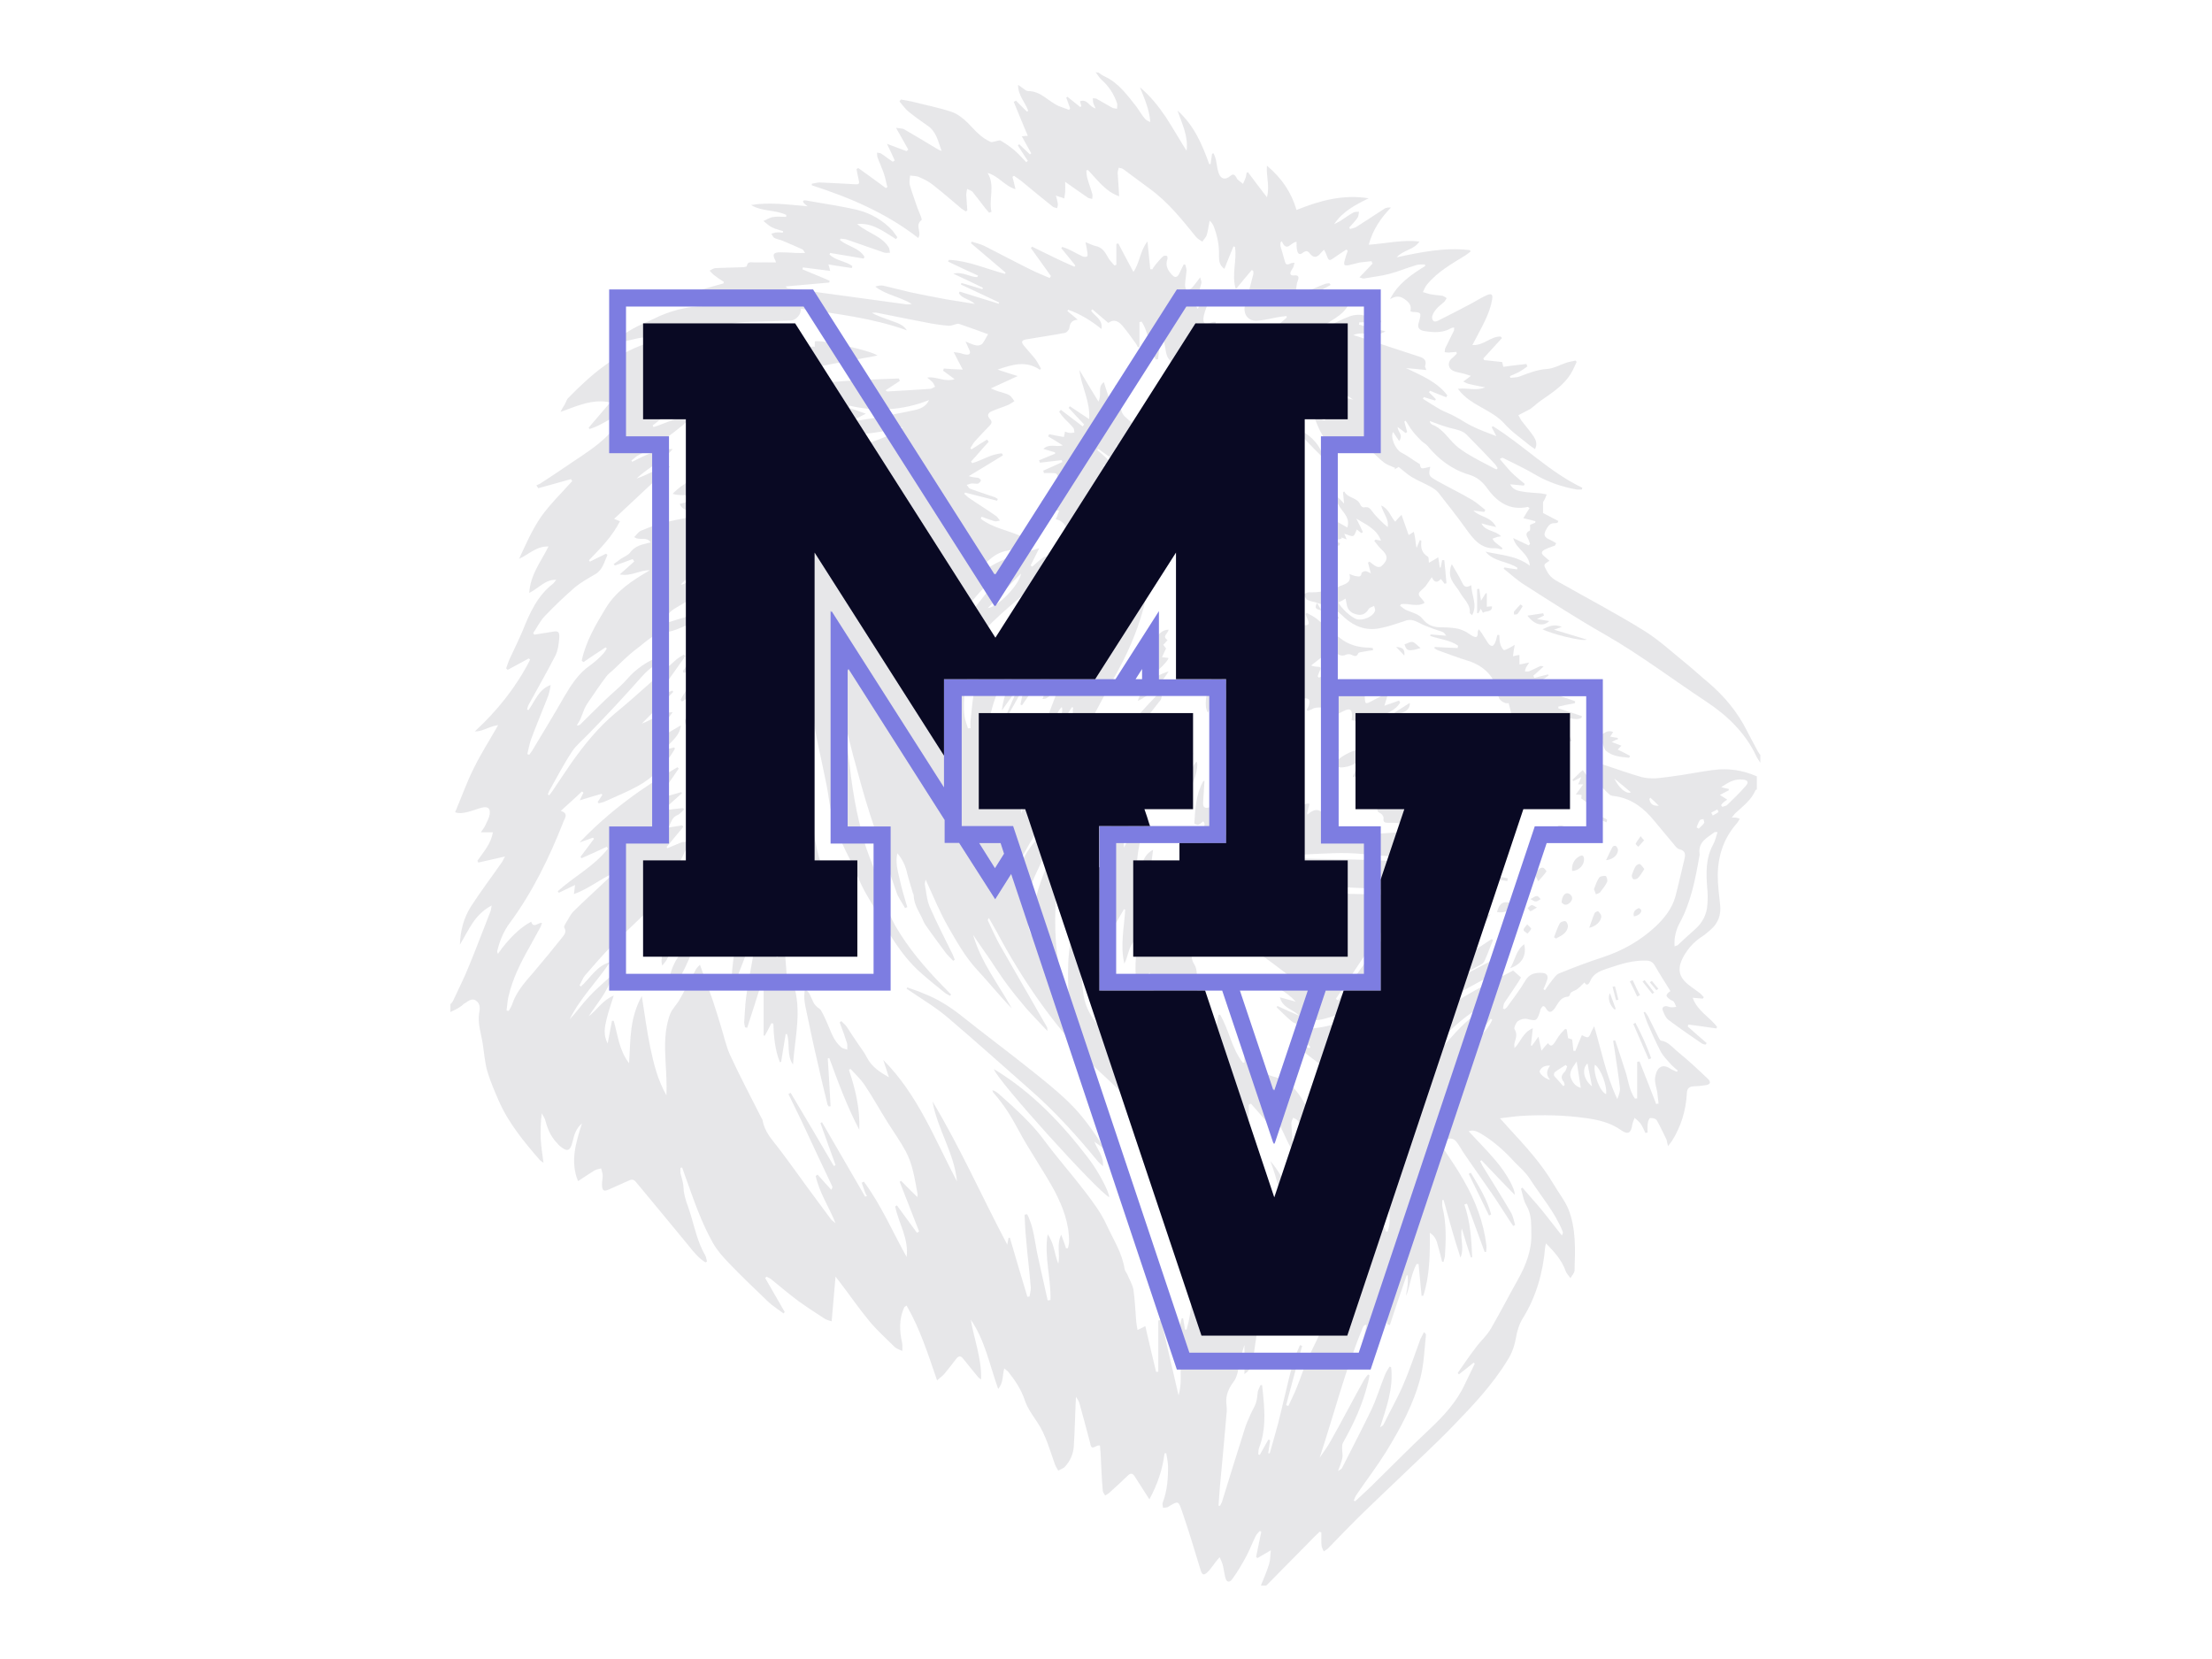 <?xml version="1.0" encoding="utf-8"?>
<!-- Generator: Adobe Illustrator 18.0.0, SVG Export Plug-In . SVG Version: 6.00 Build 0)  -->
<!DOCTYPE svg PUBLIC "-//W3C//DTD SVG 1.1//EN" "http://www.w3.org/Graphics/SVG/1.1/DTD/svg11.dtd">
<svg version="1.1" id="Layer_1" xmlns="http://www.w3.org/2000/svg" xmlns:xlink="http://www.w3.org/1999/xlink" x="0px" y="0px"
	 viewBox="0 0 1024 768" enable-background="new 0 0 1024 768" xml:space="preserve">
<g opacity="0.1">
	<path fill="#090923" d="M208.5,468.5c0-1.2,0-2.4,0-3.6c0.4-0.5,0.8-0.8,1.1-1.3c2.5-5.4,5.3-10.9,7.5-16.4
		c3.4-8.2,6.5-16.6,9.8-24.9c0.4-0.7,0.4-1.7,0.7-3.1c-8,4.1-10.7,11.6-14.7,18.1c0.2-6.5,1.8-12.5,5.2-17.8c4.4-6.8,9.4-13.4,14-20
		c0.6-0.7,0.9-1.7,1.7-3c-4.6,1-8.5,1.9-12.4,2.8c-0.1-0.3-0.2-0.6-0.4-0.8c2.8-4.1,6.2-7.7,7.2-13.2c-2,0-3.6,0-5.6,0
		c0.9-1.4,1.6-2.2,2-3.1c0.8-1.7,1.8-3.4,2.1-5.3c0.4-2.8-1-3.7-3.7-3c-1.9,0.5-3.9,1.3-5.8,1.8c-2.2,0.6-4.5,1.1-6.5,0.3
		c3-7.1,5.4-14,8.8-20.7c3.2-6.5,7.2-12.7,11.1-19.6c-4.2,0.5-7.1,3-10.8,2.9c10.5-9.7,19.2-20.6,25.6-33.2
		c-0.2-0.2-0.4-0.5-0.6-0.6c-3.2,1.8-6.5,3.5-9.8,5.3c-0.2-0.3-0.5-0.5-0.7-0.7c0.6-1.6,1-3,1.7-4.5c1.9-4.2,4.1-8.5,5.9-12.8
		c3.3-8.2,6.7-16.1,14-21.8c0.6-0.5,1.1-1.3,1.6-1.9c-5.1-0.2-7.9,3.8-12.5,6.1c0.5-8.5,5.4-14.4,8.9-21.5
		c-5.7-0.2-9.1,3.7-13.6,5.7c3.1-6.7,6.1-13.6,10.2-19.5c4.2-5.9,9.6-11.1,14.4-16.5c-0.2-0.3-0.4-0.6-0.6-0.9
		c-5.1,1.4-10.1,2.9-15.1,4.2c-0.4-0.5-0.6-0.8-0.9-1.3c0.7-0.4,1.6-0.6,2.2-1.1c6.5-4.2,12.9-8.6,19.3-12.9
		c7-4.7,13.6-9.8,17.7-17.3c0.3-0.5,0.4-1.1,0.8-2.2c-5.7,2.2-10.1,5.9-15.4,7.4c-0.1-0.2-0.3-0.4-0.4-0.6c3.4-4,6.8-8,10-11.7
		c-8.2-1.8-15.5,1.7-23,4.4c0.6-1.4,1.3-2.4,1.9-3.4c0.6-1,0.9-2.4,1.8-3.2c10.3-10.6,21.5-20.1,35.8-25c1.4-0.5,2.7-1.5,4.1-2.2
		c-0.1-0.2-0.2-0.5-0.4-0.7c-6.5-0.9-12.5,2.3-19.1,2.8c0.4-0.7,0.5-1.1,0.6-1.3c3-1.9,6-4,9.1-5.7c3-1.7,6.3-2.9,9.3-4.4
		c7.4-3.7,15.1-5.7,23.4-5.9c1,0,1.9-0.4,3-0.5c-0.7-0.9-1.3-1.9-2.2-2.5c-1.8-1.1-3.7-2.1-6.4-3.4c5.3-1.5,9.9-2.8,14.5-4.1
		c0.1-0.3,0.1-0.5,0.2-0.7c-1.6-1-3.1-2-4.6-3.2c-0.7-0.6-1.4-1.3-2-2c0.9-0.5,1.8-1.1,2.8-1.2c4.2-0.2,8.2-0.2,12.4-0.4
		c0.7,0,1.9-0.2,2-0.5c0.4-2.4,2.1-1.7,3.5-1.7c3.3-0.1,6.6,0,10,0c-0.1-0.4-0.1-0.6-0.2-0.8c-1.6-3-1-3.9,2.4-3.9
		c2.4,0,4.7,0.2,7.1,0.3c1.2,0.1,2.4,0,4.2,0c-0.7-1-0.9-1.6-1.3-1.7c-3-1.3-6-2.7-9-3.9c-1.3-0.6-2.8-0.7-4-1.4
		c-0.6-0.4-0.9-1.3-1.3-1.9c0.8-0.2,1.7-0.6,2.5-0.6c0.9-0.1,1.8,0.1,2.8,0.1c0.1-0.2,0.1-0.5,0.1-0.7c-1.7-0.6-3.4-0.9-5-1.7
		c-1.5-0.7-2.7-1.9-4.1-3c1.5-0.6,2.9-1.6,4.4-1.8c1.9-0.4,4.1-0.1,6.1-0.1c0.1-0.3,0.1-0.6,0.1-0.9c-5.2-2.5-11.3-1.5-16.3-4.6
		c8.5-1.4,17-0.2,26.1,0.6c-0.9-0.9-1.3-1.1-1.6-1.4s-0.3-0.7-0.5-1.1c0.4-0.1,0.6-0.3,0.9-0.3c8.1,1.5,16.3,2.6,24.4,4.5
		c6.3,1.6,11.8,4.8,16.3,9.7c0.7,0.9,1.4,1.9,2.1,2.9c-0.2,0.4-0.4,0.6-0.6,0.9c-5.6-3.4-10.9-7.7-18-7c1.5,1.3,3.1,2.3,4.7,3.2
		c3.6,2.1,7.4,3.7,9.8,7.4c0.5,0.7,0.5,1.8,0.7,2.7c-0.9,0-1.9,0.2-2.8-0.1c-5.6-1.9-11.3-4-16.9-5.9c-1-0.4-2.1-0.4-3.2-0.5
		c-0.1,0.2-0.2,0.5-0.2,0.7c3.6,2.9,8.8,3.5,11.3,7.7c-0.1,0.3-0.3,0.6-0.4,0.8c-5.2-0.9-10.3-1.7-15.5-2.6
		c-0.1,0.2-0.2,0.5-0.3,0.7c3,3,7.5,3,10.6,5.4c-0.1,0.4-0.2,0.6-0.3,0.9c-3.5-0.6-7-1-10.8-1.7c0.4,1.2,0.5,1.8,0.8,3
		c-4.4-0.6-8.6-1.1-12.6-1.6c-0.1,0.4-0.2,0.6-0.2,0.9c4.2,1.8,8.4,3.4,12.6,5.3c-0.1,0.3-0.2,0.6-0.2,0.8
		c-6.7,0.6-13.5,1.2-20.1,1.8c0.3,0.6,0.6,0.8,0.8,0.8c18.4,2.5,36.7,5,55.1,7.5c0.7,0.1,1.6-0.1,2.4-0.2c-5.4-3.3-11.8-4.1-16.9-8
		c1.2-0.5,2.4-0.6,3.5-0.5c4.4,1,8.8,2.2,13.2,3.2c5.4,1.1,10.9,2.2,16.3,3.2c3.5,0.6,7.1,1.1,10.6,1.7c0.7,0.1,1.4,0.2,2.5,0.4
		c-2.5-2.4-5.9-2.3-7.4-5c0.1-0.3,0.2-0.5,0.4-0.7c6,1.8,12,3.8,18,5.6c0.1-0.2,0.2-0.4,0.2-0.6c-5.9-2.8-11.7-5.5-17.7-8.3
		c0.1-0.3,0.2-0.6,0.3-0.7c3.2,0.9,6.5,1.9,9.7,2.9c0.1-0.3,0.1-0.5,0.2-0.7c-4.3-2.1-8.7-4.2-13.7-6.5c4.4-1.1,7.6,1.6,11.1,1.6
		c0.1-0.3,0.2-0.5,0.4-0.7c-4.7-2.1-9.3-4.3-13.9-6.5c0.1-0.3,0.2-0.6,0.4-0.8c9,0.4,17.3,4.2,26,6.5c0.1-0.2,0.2-0.5,0.2-0.6
		c-5.3-4.5-10.6-9-16-13.6c0.1-0.3,0.3-0.6,0.4-0.7c1.9,0.6,4,1.1,5.7,1.9c7.1,3.6,14.2,7.4,21.3,10.9c3,1.5,6,2.7,9,4
		c0.2-0.3,0.5-0.6,0.6-0.9c-3.1-4.3-6.2-8.7-9.3-13c0.2-0.2,0.5-0.4,0.6-0.6c3.3,1.6,6.5,3.2,9.8,4.8c3.2,1.6,6.5,3,9.8,4.5
		c0.1-0.2,0.2-0.4,0.4-0.6c-2.1-2.7-4.3-5.3-6.5-8c0.2-0.2,0.4-0.5,0.5-0.6c0.8,0.3,1.7,0.6,2.4,0.9c2.4,1.1,4.6,2.4,7,3.5
		c0.6,0.3,1.5,0.3,2.1,0c0.2-0.1,0.2-1.2,0.1-1.8c-0.2-1.6-0.6-3.2-0.9-4.8c1.6,0.6,3,1.4,4.7,1.8c3,0.6,4.4,2.8,5.7,5.2
		c0.7,1.4,1.9,2.5,3,3.8c0.4-0.1,0.6-0.2,0.9-0.3c0-3.2,0-6.5,0-9.7c0.3-0.1,0.6-0.1,0.9-0.2c2.2,4.2,4.5,8.6,7,13.2
		c3-4.4,3-9.7,6.5-14.1c0.5,4.8,0.9,8.9,1.3,12.8c0.4,0,0.6,0.1,0.9,0.1c0.6-0.9,1.2-1.8,1.8-2.5c1-1.2,2-2.4,3.2-3.5
		c0.4-0.4,1.3-0.4,1.8-0.2c0.2,0.1,0.4,1.1,0.2,1.6c-0.9,2.5-0.1,4.5,1.6,6.5c1.8,2.3,3,2.2,4.2-0.5c0.6-1.2,1.1-2.5,1.8-3.7
		c0.3,0.1,0.5,0.1,0.7,0.1c0.2,0.9,0.6,1.8,0.6,2.8c-0.2,2.2-0.6,4.3-0.7,6.5c-0.1,1,0.5,2,0.6,3c0.9-0.6,2-1,2.8-1.8
		c1.1-1.2,2.1-2.7,3.6-4.6c0.4,1.4,0.6,1.9,0.6,2.4c-0.6,2.4-1.3,4.8-1.9,7.3c-0.5,1.6-1.3,3,0.2,4.9c1.6-3.2,3-6.2,6.3-7.7
		c0,0.9-0.3,1.6-0.6,2.3c-1,3-2.4,6-3,9c-0.5,3.3,0.6,3.9,3.8,2.6c0.6-0.2,1.3-0.2,1.8-0.2c-0.1,0.7,0.1,1.5-0.2,2
		c-1.1,2-0.6,3.6,1.3,4.7c2.5,1.5,5.1,3,7.7,4.2c2.2,1,4.7,1.4,7.5,2.2c-0.8,0.9-1.1,1.5-1.7,1.8c-1.6,0.8-3.2,1.4-4.7,2.3
		c-1,0.6-1.8,1.5-2.8,2.2c1.1,0.5,2.2,1,3.3,1.2c1.2,0.3,2.5,0.2,3.7,0.3c0,0.3,0,0.6,0,0.8c-3.1,0.6-6.3,1.1-9.3,1.8
		c0,0.2-0.1,0.5-0.1,0.7c1.2,0.4,2.4,1.1,3.6,1.1c4.7,0,9.4-0.2,14.1-0.4c0.6,0,1.3,0.3,1.9,0.4c-0.4,0.6-0.6,1.3-1.1,1.8
		c-0.7,0.6-1.8,1.1-2.7,1.6c0.1,0.2,0.1,0.5,0.2,0.6c1.8,0,3.7,0,5.6,0c-0.1,1.1-0.2,1.9-0.2,2.7c0.9,0.5,1.6,0.7,2,1
		c-1.3,2.4-2.6,4.7-3.7,7c-0.7,1.5-1.9,3.1,0.2,4.7c1.4,1.1,2.5,3,4.2,3.5c5,1.8,9.1,7.7,8.9,13.9c-1.4-0.9-2.6-1.7-3.8-2.4
		c-0.2,0.2-0.4,0.4-0.6,0.5c0.6,1.3,1.1,2.5,1.6,3.8c0.2,0.5-0.4,1.1-0.6,1.8c-0.5-0.4-1.3-0.5-1.6-1c-1-1.6-1.8-3.2-2.8-4.8
		c-0.8-1.3-1.8-2.6-2.8-3.9c-0.3,0.2-0.6,0.3-0.9,0.5c0.2,1.1,0.2,2.2,0.7,3.2c1.1,2.2,2.5,4.4,3.4,6.7c0.4,0.7-0.2,1.9-0.3,3
		c-0.6-0.6-1.4-1-1.8-1.7c-1.9-3.1-4.5-4.5-8.4-4.4c-3.4,0.2-6.8-0.5-10.2-1c-2.1-0.4-4.2-1.2-6.5-1.9c-0.3,2.8-1.9,2.7-3.9,2.2
		c-1.8-0.4-3.7-0.6-5.5-0.6c-1.6,0-3,0.5-4.5,0.7c0.8,1.5,1.4,3.2,2.6,4.3c2.3,2.2,5,4,7.5,5.9c-0.4,0.1-1,0.3-1.6,0.4
		c-1.8,0.1-3.7,0.1-5.5,0.2c-3,0.1-5.7,0.5-8.7,1.8c-2.4,1.1-5.7,0.4-8.6,0.6c-0.8,0.1-1.6,0.5-2.4,0.7c0.5,0.7,0.9,1.8,1.6,2.3
		c1.4,1,3.1,1.6,4.6,2.5c2.1,1.3,4.4,2.5,6.3,4.1c1.8,1.6,3.4,3.4,5.3,5.3c-7.3,1.9-13.4-1.8-19.8-2.4c0.7,1,1.6,1.7,2.5,2.1
		c1.2,0.6,2.7,0.9,3.6,1.7c0.9,0.7,2.1,2.4,1.8,3.1c-0.6,1.7-2.3,1-3.4,0.4c-5.2-3-11.2-2.2-16.6-3.8c-0.2-0.1-0.4,0.2-0.9,0.5
		c1,1.1,1.8,2.3,2.8,3.2c2.4,2.2,3.7,4.9,4.4,8c0.5,2.1,0.8,4.4,1.7,6.3c2.9,6,2.6,12.3,1.2,18.4c-2.6,11.4-7,22.3-12.6,32.6
		c-6,10.8-11.7,21.6-17.5,32.5c-4.5,8.5-9.3,16.8-11.4,26.3c-1.2,5.3-4,9.8-7.4,14.1c-3.9,5.3-6.8,11.2-10.1,16.9
		c-0.4,0.6-0.3,1.3-0.4,2c0.2,0.1,0.5,0.2,0.7,0.2c2.8-7.4,7.5-13.3,13.2-18.4c1.3-1.1,2.2-2.5,3.3-3.8c5.1-6.4,10.2-12.8,15.3-19.2
		c0.5-0.6,1.2-1.1,1.8-1.6c0.2,0.2,0.4,0.4,0.5,0.5c-0.9,1.3-1.9,2.7-2.8,4c-3.1,5-5.8,10.3-9.4,14.9c-6.5,8.3-10.1,18-14.6,27.3
		c-3.1,6.6-3,14.3-3,21.6c0,2.1,0.5,4.3,2,6.2c-1-10.1,1.6-19.5,5-28.6c3.4-9.2,8.5-17.4,15.7-24.4c-5.8,12.7-9.7,26.2-10.1,39.8
		c-0.4,13.6,0.2,27.5,6.1,40.4c-0.6-13.2-0.7-26.2,5.3-38.4c0.6,0.9,0.6,1.8,0.6,2.7c-0.7,11.8-0.8,23.7,1,35.5
		c0.9,6.2,3.9,11,8.2,15.8c0.1-0.7,0.2-1,0.1-1.3c-1-3.7-2-7.5-3-11.2c-2.1-7.9-1.9-15.8-0.6-23.8c0.2-0.9,0.7-1.8,1.1-2.7
		c0.4,0.1,0.6,0.2,1,0.2c0.2,3,0.5,5.8,0.5,8.8c0,10.3,2.4,20,7.7,28.9c4.2,7,8.5,14,12.6,20.9c2.7,4.4,5.3,8.8,8.2,13
		c0.6,0.8,1.5,1.3,2.2,1.9c0.2-0.2,0.4-0.3,0.6-0.5c-1.3-4.7-2.7-9.5-4-14.2c0.4-0.2,0.7-0.3,1.1-0.5c5.8,12,11.7,23.9,17.5,35.9
		c0.4-0.1,0.6-0.2,0.9-0.3c-0.9-4.5-1.8-9.1-2.8-13.7c0.4-0.1,0.6-0.2,1-0.4c1.4,1.9,2.8,4,4.1,6c4.8,7.4,9.1,14.9,14.3,22
		c5,6.8,8.8,13.9,10.3,22.1c1,5,2.1,10,4,14.6c3.4,9,3.3,18,0.7,27c-0.2,0.6-0.7,1.3-1.1,1.8c-0.2-0.1-0.5-0.1-0.7-0.2
		c-0.2-3.2-0.5-6.5-0.6-9.8c-0.4,0-0.7,0-1.1,0c-0.4,3-0.6,6.2-1,9.1c-0.9,6.5-1.7,13-2.8,19.5c-0.4,2.2-0.9,4.7-3.9,6.7
		c0-5,0-9.1,0-13.5c-1.1,3-1.6,6.2-2.3,9.1c-0.7,2.8-1.1,6-2.9,8.2c-2.2,3-3.4,5.9-3.2,9.4c0.1,1.4,0.3,2.9,0.2,4.2
		c-1,11.7-2.1,23.5-3.2,35.2c-0.2,2.8-0.4,5.5-0.6,8.3c0.2,0.1,0.5,0.1,0.7,0.1c0.4-0.8,0.9-1.6,1.1-2.5c3.4-11,6.8-22,10.3-33
		c0.7-2.4,1.8-4.7,2.8-7c0.7-1.7,1.8-3.3,2.4-5.1c0.6-1.7,0.6-3.5,0.9-5.3c0.3-1.1,0.8-2.1,1.3-3.1c0.3,0.1,0.5,0.2,0.7,0.2
		c0.2,1.7,0.3,3.3,0.5,5c0.8,8.1,1.1,16.1-1.9,23.9c-0.4,0.9-0.3,2.1-0.4,3.1c0.3,0.1,0.5,0.1,0.7,0.2c1.3-2.4,2.7-4.8,4-7.1
		c0.3,0.1,0.6,0.2,0.8,0.4c-0.3,1.9-0.6,4-0.9,5.9c0.3,0.1,0.5,0.1,0.7,0.1c1.3-4.7,2.7-9.3,3.9-13.9c2.3-9.1,4.3-18.4,6.7-27.4
		c0.7-3,2.2-5.8,3.4-8.8c0.4,0.1,0.6,0.2,1,0.4c-2.5,9.1-5,18.3-7.4,27.4c0.4,0.1,0.6,0.2,1,0.4c1.4-3,2.8-5.7,4-8.8
		c1.9-4.7,3.4-9.5,5.5-14.1c4.2-8.9,8.7-17.7,12.6-26.7c3.3-7.5,5.9-15.4,8.9-23c0.2-0.6,0.9-1,1.4-1.6c0.5,0.6,1.3,1,1.3,1.6
		c0.2,2.6,0.1,5.3,0.1,7.7c0,1-0.1,2-0.2,3c4-3.6,5.6-8,4.8-13c-1-6.1-2.8-12.1-4.2-18.1c-0.2-0.6-0.3-1.3-0.5-2
		c3.6,0.1,6,1.4,7.3,4.4c0.7,1.7,1.6,3.3,2.3,5.1c0.6,1.6,1.3,3.1,1.9,4.7c0.3,0,0.6,0,0.8,0c0.2-0.9,0.6-1.8,0.7-2.7
		c0.2-1.4,0.3-2.8,0.2-4.2c-0.1-2.1-0.1-4.2-0.7-6.2c-1.8-5.7-5.6-10.3-9.6-14.7c-1.5-1.7-3-3.3-4.5-5.1c7.1-0.6,10.6,5.3,15.6,7.9
		c0.2-0.4,0.5-0.6,0.7-1c-8-7-16.1-13.9-24.2-20.9c0.2-0.2,0.4-0.5,0.6-0.6c7.1,1.9,12.8,7.5,20.4,8.4c-4.2-5.1-9.8-8.5-15.5-11.4
		c-6.5-3.3-12.3-7.1-17.5-12c-0.1-0.1,0.1-0.3,0.1-0.7c5.8,2,11.5,4.1,17.2,6.1c0.2-0.5,0.4-0.9,0.6-1.3c-1.6-1.1-3.2-2.1-4.8-3.2
		c-3.9-2.7-7.7-5.3-11.4-7.9c-0.5-0.4-0.8-0.9-1.3-1.4c0.1-0.3,0.2-0.6,0.3-0.7c1.3,0.2,2.7,0.1,4,0.5c1.9,0.6,3.9,1.8,5.8,2.5
		c0.9,0.4,2.1,0.3,3.1,0.4c0.1-0.4,0.2-0.7,0.3-1c-2.2-1.2-4.5-2.5-6.7-3.6c-1.7-0.8-1.8-1.8-0.5-3c2.2-2,4.5-4.1,6.7-6.2
		c7.7-7.1,15.2-14.3,23-21.3c1.6-1.5,3.5-2.8,5.5-3.6c4.2-1.8,8.9-2.7,13-4.7c10.3-5,20.4-10.3,30.5-15.6c0.6-0.4,1.4-0.6,2.3-0.9
		c-0.6,3.9-4.2,8.5-6.8,10c-7.7,4.2-15.7,8.2-23,13.2c-6.7,4.7-12.7,10.4-18.9,16c-3.1,2.8-5.9,6-8.6,9.1c-2.9,3.4-5.4,7-8.2,10.6
		c-0.6,0.7-1.1,1.5-1.7,2.2c-0.6,0.7-1,1.5-1.6,2.2c0.3,0.2,0.6,0.5,0.8,0.6c3.6-3.9,7.5-7.5,10.6-11.6c4.2-5.6,9.4-10.1,14.6-14.8
		c3.7-3.4,7.9-6.2,11.8-9.4c8.6-7.1,18.4-12.2,28.2-17.2c2.5-1.3,5.1-2.6,7-3.6c1.3,1.2,2.3,2.1,3.6,3.2c-0.3,0.5-0.7,1.3-1.1,1.9
		c-2.1,3.2-4.3,6.5-6.5,9.7c-0.5,0.7-0.5,1.8-0.7,2.8c0.2,0.1,0.5,0.2,0.7,0.3c0.4-0.3,0.8-0.6,1.1-0.9c2.9-4.1,6-8,8.5-12.3
		c1.9-3.3,4.7-3.8,7.9-3.6c2,0.1,2.9,1.4,2.2,3.3c-0.5,1.5-1.1,2.9-1.7,4.2c0.2,0.2,0.5,0.3,0.7,0.5c1.1-1.6,2.2-3.2,3.4-4.7
		c0.9-1.1,1.8-2.5,3-3c6.8-2.8,13.7-5.4,20.8-7.7c8.9-3,16.7-7.4,23.6-13.7c4.3-4,8-8.5,9.6-14.3c1.5-5.7,2.8-11.6,4.2-17.4
		c0.5-2.1,0.4-3.8-2.2-4.4c-0.8-0.2-1.6-0.9-2.2-1.7c-3.2-3.8-6.4-7.7-9.5-11.4c-4.6-5.7-10.1-10.1-17.5-11.4
		c-1-0.2-2.4-0.2-3.1-0.7c-4.2-3.7-7.7-7.9-8.3-13.9c-0.1-0.6,0.2-1.7,0.7-1.9c0.5-0.3,1.4,0.1,1.9,0.4c0.9,0.4,1.7,1.1,2.7,1.4
		c5.8,1.9,11.6,4,17.5,5.7c2.2,0.6,4.7,0.7,7,0.6c4.2-0.4,8.2-1,12.3-1.6c4.5-0.7,9.1-1.6,13.7-2.2c7.1-1,13.9,0,20.5,2.9
		c0,2,0,4.1,0,6.1c-0.2,0.1-0.6,0.1-0.6,0.3c-2,4.6-5.9,7.5-9.4,10.7c-0.5,0.5-0.9,1.1-1.6,2c1,0,1.5-0.1,1.9,0
		c0.5,0.1,0.9,0.2,1.8,0.5c-0.6,0.9-0.9,1.7-1.4,2.2c-6,6.8-8.7,14.9-8.8,23.9c0,4.6,0.6,9.2,1.1,13.8c0.5,4.6-0.9,8.5-4.4,11.5
		c-1.3,1.1-2.7,2.4-4.2,3.3c-3.6,2.4-6.3,5.4-8.4,9.2c-3,5.6-2.3,9.5,2.9,13.4c1.7,1.2,3.3,2.4,4.9,3.6c0.6,0.5,1,1.1,1.6,1.7
		c-0.1,0.2-0.2,0.5-0.4,0.7c-1.4-0.1-2.8-0.2-4.7-0.4c2.1,6.1,7.9,8.9,11.3,13.5c-0.1,0.2-0.2,0.5-0.4,0.7
		c-4.3-0.6-8.6-1.3-12.9-1.8c-0.1,0.3-0.2,0.6-0.3,0.9c3,2.6,5.8,5.2,8.8,7.7c-0.2,0.2-0.4,0.5-0.6,0.7c-0.6-0.2-1.1-0.2-1.6-0.5
		c-5.3-3.6-10.5-7.2-15.7-11.1c-1.1-0.9-1.8-2.6-2.4-4.1c-0.6-1.5,0.3-2.2,1.8-2.1c0.6,0.1,1.3,0.5,1.9,0.5c0.8,0.1,1.7-0.1,2.5-0.2
		c-0.4-0.7-0.6-1.6-1.1-2.3c-0.3-0.4-0.8-0.6-1.3-0.8c-2.7-1.8-2.8-2.4-0.3-4.2c-2.4-3.9-4.9-7.7-7.1-11.6c-1-1.8-2.2-2.5-4.2-2.5
		c-5.7-0.2-11.2,1.4-16.5,3.2c-3.8,1.3-7.7,2.2-9.4,6.4c-0.8,1.8-1.8,2-2.6,0.5c-1.4,1.3-2.7,2.9-4.2,3.6c-1.1,0.6-2.3,0.7-2.6,2.2
		c-0.1,0.4-0.6,0.8-0.9,0.8c-3.4,0.2-4.4,3-6,5.3c-1.7,2.3-2.8,2.3-4.2,0c-0.9-1.4-1.6-1-2.2,0.1c-0.4,0.6-0.4,1.3-0.6,1.9
		c-1.5,4.1-1.7,4-5.9,3c-1.3-0.3-3.1,0.2-4.2,1c-0.9,0.7-1.9,3-1.6,3.7c1.5,2.4,0.6,4.3,0,6.5c-0.2,0.6,0,1.1,0,2.3
		c3-3,3.9-7.3,8.5-9.2c-0.4,3-0.6,5.5-0.9,8c0.2,0.1,0.4,0.1,0.5,0.1c0.9-1.3,1.8-2.5,3-4.2c0.5,2.3,0.9,4.1,1.4,6.5
		c1.3-1.6,2-2.5,3-3.5c1.4,2.1,2.3,0.9,3.2-0.4c0.7-1,1.3-2.2,2.1-3.2c0.8-1.1,1.8-2.1,2.7-3c0.2,0.1,0.5,0.2,0.7,0.3
		c0.2,1.4,0.4,2.7,0.6,4c0.7,0.2,1.4,0.4,1.9,0.6c0.2,1.9,0.4,3.6,0.6,5.3c0.3,0,0.6,0,0.9,0c1-2.4,1.9-4.9,3-7.3
		c3,1.6,3.2,1.4,4.4-1.6c0.4-0.9,0.9-1.7,1.3-2.5c3.4,11.5,5.6,23,10.7,33.7c0.7-1.8,1.4-3.6,1.2-5.3c-0.7-6.2-1.7-12.3-2.6-18.4
		c-0.2-1.1-0.4-2.2-0.5-3.3c0.3-0.1,0.6-0.1,0.9-0.2c1.6,4.5,3,9,4.5,13.6c1.6,4.4,1.8,9.4,4.7,13.4c0.4-0.1,0.7-0.1,1-0.1
		c0-5.6,0-11.3,0-16.9c0.4-0.1,0.7-0.2,1.1-0.2c2.6,6.5,5.2,13.2,7.7,19.7c0.4-0.1,0.7-0.2,1.1-0.2c-0.2-1.8-0.4-3.6-0.6-5.3
		c-0.4-2.2-1.3-4.5-1-6.7c0.5-4,2.8-7,7-4.2c0.9,0.6,2.1,1,3.1,1.5c0.1-0.2,0.2-0.4,0.4-0.6c-1-0.9-2.2-1.8-3.1-2.8
		c-1.7-1.9-3.6-3.8-4.8-6c-2.2-4.2-4.1-8.5-6-12.8c-0.7-1.7-1.3-3.6-1.9-5.3c0.2-0.1,0.4-0.2,0.6-0.3c0.5,0.6,1,1.3,1.4,2
		c1.6,3.2,3.2,6.5,4.8,9.7c0.3,0.6,0.7,1.4,1.1,1.6c3.6,0.5,5.6,3.4,8,5.3c4.8,3.9,9.2,8,13.7,12.3c1.8,1.7,1.3,2.8-1.1,3.1
		c-1.8,0.3-3.5,0.4-5.3,0.5c-2.1,0.1-3.1,0.9-3.2,3.2c-0.4,7.9-2.7,15.4-6.9,22.1c-0.4,0.6-0.9,1.2-1.8,2.4c-0.4-1.4-0.5-2.2-0.7-3
		c-1.5-3-2.9-6.2-4.6-9.1c-0.5-0.7-2.1-1-3-0.9c-0.5,0.1-1,1.6-1.1,2.5c-0.2,1.4-0.1,2.9-0.1,4.2c-0.4,0.1-0.6,0.1-1,0.2
		c-0.7-1.5-1.3-3-2.2-4.3c-0.7-1-1.8-1.8-2.8-2.7c-0.4,1.1-0.9,2.1-1.1,3.3c-0.5,3.7-2,4.6-5,2.5c-5-3.6-10.6-4.9-16.5-5.7
		c-10-1.4-20-1.6-30-1c-3,0.2-6,0.7-9.7,1.1c1.8,2,3,3.4,4.4,4.9c7.4,8,14.8,16.1,20.4,25.6c2.2,3.8,5.1,7.4,6.8,11.4
		c3.7,9.2,3.2,19,2.9,28.7c-0.1,1.1-1.3,2.3-1.9,3.4c-0.7-1.1-1.8-2.1-2.2-3.3c-1.8-5.1-5.3-8.9-9.1-12.8c-0.2,1-0.4,1.4-0.4,1.8
		c-1,11.7-4.1,22.8-10.3,32.8c-1.7,2.7-2.7,6-3.2,9.1c-0.7,3.8-1.9,7.3-4,10.5c-6.9,11.3-16,20.9-25.1,30.3
		c-8.5,8.8-17.5,17-26.4,25.6c-5.7,5.4-11.4,10.9-17.1,16.4c-4.8,4.8-9.6,9.7-14.3,14.6c-0.6,0.6-1.4,1-2.1,1.5
		c-0.4-0.9-0.9-1.8-1-2.7c-0.2-2-0.1-4.1-0.1-6.1c-0.3-0.1-0.6-0.2-0.8-0.3c-0.8,0.7-1.6,1.6-2.4,2.3c-4.9,5-9.8,10-14.7,14.9
		c-2.5,2.6-5.1,5.2-7.6,7.7c-0.8,0-1.7,0-2.5,0c1.3-3.3,2.8-6.5,3.8-9.9c0.6-1.8,0.5-3.8,0.8-6.4c-2.7,1.6-4.4,2.6-6.2,3.6
		c-0.2-0.2-0.5-0.4-0.6-0.6c0.8-3.9,1.6-7.7,2.4-11.6c-0.2-0.1-0.5-0.2-0.7-0.4c-0.6,0.8-1.5,1.5-1.9,2.4c-1.5,3-2.7,6.2-4.2,9.1
		c-2,3.7-4.2,7.5-6.7,10.9c-1.4,1.8-2.7,1.3-3.2-1c-0.5-2-0.7-4.2-1.3-6.2c-0.3-1-0.8-2-1.3-3c-0.6,0.7-1.4,1.6-2,2.4
		c-1.2,1.5-2.2,3.2-3.6,4.5c-1.8,1.7-2.5,1.3-3.2-1c-2.8-9-5.4-18-8.5-26.9c-1.8-5.3-1.8-5.2-6.4-2.4c-0.6,0.5-1.7,0.4-2.5,0.5
		c-0.1-0.8-0.4-1.8-0.1-2.5c2.1-5.5,2.5-11.3,2.4-17.2c-0.1-1.8-0.5-3.7-0.8-5.5c-0.3,0-0.6,0-0.8,0c-0.9,7.4-3.2,14.2-7,21.3
		c-2.6-4-4.7-7.3-6.8-10.6c-0.9-1.5-1.9-1.7-3.2-0.4c-2.8,2.7-5.6,5.3-8.5,7.9c-0.6,0.6-1.4,0.9-2,1.3c-0.4-0.7-1.1-1.6-1.1-2.3
		c-0.5-5.7-0.7-11.6-1-17.4c-0.1-1.1-0.2-2.2-0.3-3.4c-0.6,0-0.9-0.1-1,0c-3,1.4-3,1.4-3.7-1.8c-1.6-5.9-3.1-11.9-4.8-17.8
		c-0.3-1.1-1-2-1.6-3c-0.4,7.7-0.5,15.4-1,22.9c-0.2,3.6-1.7,6.9-4.2,9.6c-0.7,0.7-1.9,1.1-3,1.7c-0.5-0.9-1.1-1.8-1.5-2.8
		c-2.4-6.7-4.2-13.6-8.2-19.6c-2.2-3.3-4.7-6.7-5.9-10.5c-1.7-4.9-4.4-8.9-7.5-12.8c-0.5-0.6-1.1-0.9-1.9-1.6
		c-0.9,3.3-0.3,6.5-2.8,9.5c-4-11.2-6.1-22.5-12.7-32.1c1.6,9.3,5.1,18.1,4.8,27.7c-0.8-0.5-1.4-1-1.8-1.6c-2.2-2.7-4.4-5.3-6.5-8
		c-1.1-1.4-2.1-1.4-3.2,0c-1.8,2.4-3.7,4.8-5.6,7.1c-0.9,1-2,1.8-3.3,2.9c-4.2-12.2-7.9-23.9-14.1-34.6c-0.7,0.5-0.9,0.6-0.9,0.6
		c-0.2,0.3-0.4,0.6-0.5,0.9c-2.1,5.1-1.9,10.3-0.7,15.7c0.3,1.2,0.1,2.5,0.1,3.8c-1.2-0.6-2.7-1-3.6-1.9c-4-4-8.2-7.7-11.8-12.1
		c-4.8-5.8-9.1-12.1-13.7-18.1c-0.5-0.6-1-1.3-1.8-2.3c-0.6,7.1-1.2,13.7-1.8,20.7c-1.4-0.5-2.6-0.7-3.5-1.4c-4-2.6-8-5.2-11.9-8
		c-4.3-3.2-8.4-6.7-12.6-10.1c-0.6-0.5-1.4-0.7-2.1-1.2c-0.2,0.2-0.5,0.5-0.7,0.6c3,5.3,6.1,10.5,9.1,15.8c-0.2,0.2-0.4,0.4-0.6,0.6
		c-2.4-1.8-5-3.4-7.1-5.4c-6.1-5.8-12.2-11.7-18-17.7c-2.8-2.9-5.5-5.9-7.5-9.4c-5.4-9.5-8.9-19.9-12.6-30.2
		c-0.6-1.6-1.1-3.2-1.7-4.8c-0.3,0.1-0.6,0.1-0.8,0.1c0,0.8-0.1,1.7,0,2.5c0.5,2.1,1.3,4.2,1.4,6.3c0.1,4.8,2.2,8.9,3.5,13.4
		c1.8,6.2,3.2,12.5,6.5,18.2c0.5,0.9,0.6,2,0.9,3c-0.3,0.1-0.5,0.3-0.7,0.4c-3.1-1.9-5.4-4.7-7.7-7.6c-8.1-9.9-16.3-19.7-24.4-29.5
		c-0.9-1.1-1.8-1.6-3.3-0.8c-3,1.4-6.2,2.7-9.2,4.1c-2.4,1.1-3.2,0.7-3.3-1.9c-0.1-1.6,0.4-3.2,0.3-4.8c-0.1-1-0.5-2-0.7-3
		c-1,0.3-2.1,0.4-3,0.9c-2.5,1.5-4.9,3.2-7.7,5c-3.8-9.3-0.9-18,1.8-26.7c-2.7,2.2-3.6,5.3-4.3,8.3c-1.1,4.6-2.5,5.1-6.2,1.9
		c-0.5-0.4-0.7-0.9-1.2-1.3c-2.8-3-4.2-6.4-5.2-10.2c-0.3-1.2-1.1-2.3-1.7-3.4c-0.5,4.1-0.6,7.8-0.5,11.6c0.2,3.7,0.8,7.5,1.3,11.3
		c-0.6-0.5-1.3-0.8-1.8-1.4c-7.3-8.4-14.4-17-18.9-27.3c-1.9-4.4-3.9-8.9-5.3-13.7c-1.2-4.2-1.5-8.8-2.2-13.2
		c-0.7-4.4-2.3-8.8-1.6-13.5c0.4-2.1,0.7-4.6-1.5-6c-2.2-1.4-3.9,0.7-5.7,1.6C213.6,466,211.1,467.3,208.5,468.5z M398.9,547.5
		c0.4-0.2,0.7-0.3,1-0.5c8,10.8,13.3,23.2,19.8,34.9c1.1-8.5-3.7-15.6-5.3-23.4c0.3-0.2,0.6-0.4,0.8-0.5c3.1,4.2,6.2,8.5,9.3,12.7
		c0.4-0.2,0.7-0.4,1-0.6c-3-7.7-6-15.3-9-23c0.2-0.2,0.5-0.4,0.6-0.5c2.5,2.5,4.9,5,7.5,7.5c0.1-0.6,0.3-0.9,0.2-1.2
		c-1.3-6.8-2.2-13.9-5.6-20.1c-2.5-4.6-5.6-8.9-8.4-13.4c-3.6-5.7-6.8-11.6-10.6-17.2c-1.8-2.7-4.3-5-6.5-7.4
		c-0.3,0.2-0.6,0.3-0.7,0.5c3,8.9,5.2,18.1,4.8,27.7c-5.6-10.6-9.8-22-13.9-33.2c-0.3,0.1-0.5,0.1-0.7,0.2
		c0.5,7.4,0.9,14.8,1.3,22.1c-0.3,0.1-0.6,0.1-0.9,0.1c-0.2-0.3-0.4-0.6-0.5-0.8c-1.7-6.8-3.3-13.6-4.8-20.4
		c-1.7-7.1-3.2-14.3-4.7-21.5c-0.7-3.6-1.9-7.3-0.9-11.7c0.9,1,1.7,1.6,2,2.2c0.7,1.5,1.4,3,2.1,4.5c0.4,0.6,0.9,1.1,1.4,1.6
		c0.6,0.6,1.6,1,1.9,1.7c1.1,1.9,2.1,4.1,3,6.2c1.7,3.9,2.9,7.9,6.3,10.8c0.7,0.6,1.8,0.7,2.8,1.1c0-1,0.2-2.1-0.1-3
		c-1-3.2-2.2-6.5-3.4-9.6c0.3-0.2,0.6-0.4,0.8-0.6c0.7,0.8,1.7,1.6,2.4,2.5c1.8,2.7,3.4,5.3,5.3,8c1.4,2.1,3.1,4.2,4.2,6.5
		c2.2,4.2,6,6.7,10.1,9c-0.9-2.7-1.7-5.3-2.6-8c16,16,23.9,36.8,34.1,56.2c-1.2-13.1-9.1-24.2-11.3-37c12.9,21.5,23,44.4,34.6,66.3
		c0.2-0.9,0.4-2.1,0.6-3.2c0.2,0,0.5,0,0.6,0c2.7,9.1,5.3,18.2,8.1,27.3c0.4,0,0.6-0.1,1-0.1c0.2-1.3,0.6-2.7,0.6-4
		c-0.6-7.7-1.6-15.2-2.2-22.8c-0.4-3.7-0.5-7.4-0.7-11.1c0.4-0.1,0.8-0.1,1.2-0.2c3.2,6.2,3.5,13.1,5,19.7c1.5,6.7,3,13.5,4.5,20.2
		c0.5-0.1,0.8-0.1,1.3-0.2c0.3-10.1-3-20.2-1.3-30.4c3,4.1,3.1,9,4.9,13.6c1-4.4-0.9-9,1.4-13.4c0.7,2.1,1.6,4.2,2.2,6.3
		c0.3-0.1,0.6-0.1,0.9-0.1c0.2-1,0.5-1.9,0.5-3c0.1-8.4-2.9-16.1-6.6-23.3c-5.3-9.8-11.8-18.9-17-28.7c-3.2-6-6.7-11.6-11.2-16.7
		c-0.4-0.4-0.6-0.9-0.7-1.4c1.3,0.3,2.1,1,3,1.7c2,1.8,4,3.6,6,5.4c5.4,5,10.6,10.1,15.1,16.2c5.9,8,12.6,15.5,18.7,23.5
		c3.9,5.1,7.7,10.2,10.3,16c3,6.5,7,12.6,8.1,19.9c0.1,0.7,0.7,1.5,1.1,2.2c1,2.5,2.5,4.8,3,7.4c0.7,4.9,0.9,9.9,1.3,14.9
		c0.1,1.2,0.4,2.4,0.6,3.8c1.4-0.6,2.2-1.1,3.6-1.8c1.7,7.3,3.3,14.2,5,21.2c0.4,0,0.6-0.1,1-0.1c0-7.9,0-15.8,0-23.7
		c0.5-0.1,0.9-0.1,1.3-0.2c2.7,11.6,5.4,23.2,8.1,34.9c0.7-2.5,1-5.1,1-7.6c0-8.5-0.2-17-0.2-25.5c0-0.9,0.5-1.8,0.7-2.7
		c0.2,0,0.5,0.1,0.6,0.1c0.3,1.7,0.6,3.4,0.9,5.2c0.2,0,0.5,0,0.7,0c1.5-5.3,2.4-10.5,2.2-16c-0.3-6.7-4.2-12.1-6.5-18.2
		c-1-2.7-2.5-5.1-3.9-7.7c0.1-0.1,0.2-0.3,0.4-0.4c1.3,0.7,2.6,1.5,3.9,2.2c0.3-0.2,0.5-0.4,0.7-0.5c-0.8-2.5-1.6-5-2.6-7.9
		c6.1,3.7,9.5,9.3,13.9,13.8c-3.6-9.8-8.8-18.6-15.5-26.6c3.9,1.1,6.7,3.6,9.3,6.3c2.7,2.7,5,5.4,7.4,8.3c0.1-0.7,0-1.3-0.3-1.7
		c-5.4-9.8-12.1-18.6-19.6-26.9c-3.5-4-7.8-7.1-11.6-10.9c-1.1-1.1-1.5-2.8-2.2-4.2c1.6,0.4,3.3,0.4,4.5,1.1
		c9,6.1,16.9,13.4,23.9,21.7c3,3.6,5.9,7.3,9.2,11.4c-0.1-1-0.1-1.3-0.2-1.5c-4.6-7.4-9.1-14.9-13.9-22.3
		c-7.5-11.4-19.5-18.4-28.3-28.6c-4.9-5.5-10.8-10.2-15.9-15.5c-17.2-17.9-31.1-38.1-42.7-59.9c-1.2-2.2-2.5-4.4-3.7-6.5
		c-0.5,0.6-0.6,0.9-0.5,1.1c1.8,3.7,3.4,7.5,5.4,11.1c7.3,12.8,14.7,25.5,22,38.3c0.2,0.4,0.1,0.8,0.2,1.8
		c-3.6-3.9-6.8-7.1-9.9-10.6c-3-3.6-6.1-7.3-8.9-11.1c-2.8-3.8-5.3-7.7-7.9-11.6c-2.6-3.7-5.2-7.5-7.7-11.2
		c3.6,12.6,11.7,22.8,17.9,34c-5.6-5.7-10.6-12-16-17.8c-5.6-6-9.5-13.1-13.5-20c-3.9-6.8-6.8-14.1-10.4-21.8
		c-0.2,1.1-0.4,1.6-0.4,2c0.7,3.6,0.9,7.5,2.4,10.8c3.2,7.4,7,14.6,10.5,21.8c0.4,0.8,0.6,1.7,1,2.5c-0.3,0.2-0.5,0.4-0.7,0.5
		c-1.2-1.3-2.6-2.5-3.7-4c-3-4.1-6.1-8.2-9-12.4c-0.5-0.6-0.8-1.3-1.1-1.9c-1.6-4-4.5-7.5-4.5-12.1c0-0.2-0.2-0.5-0.3-0.7
		c-0.9-3.2-2-6.4-2.8-9.7c-0.8-3.4-2.2-6.4-4.5-9c-1,4.3,0.3,8.5,1.2,12.5c0.9,4.2,2.2,8.3,3.4,12.4c-0.4,0.2-0.6,0.3-1,0.5
		c-1.3-2.4-3-4.6-3.9-7.1c-4.2-12.1-8.4-24.2-12.3-36.2c-3-9.2-5.4-18.5-8-27.9c-0.8-3-1.5-5.9-2.4-9.5c0,3.1-0.2,5.5,0.1,7.8
		c0.9,7.7,1.8,15.6,3.2,23.2c1.1,6.4,2.7,12.6,4.4,18.9c1.4,5.1,3.7,10,5.3,14.9c2.6,8.3,4.8,16.6,9.2,24.3
		c6,10.3,13.7,19.3,22.1,27.9c1.2,1.2,2.4,2.5,3.6,3.7c-0.2,0.2-0.3,0.4-0.5,0.6c-0.8-0.5-1.8-0.9-2.5-1.5
		c-3.6-2.9-7.1-5.7-10.5-8.7c-11.4-9.8-17.6-23.3-25.2-35.9c-3.6-5.9-5.7-12.5-8.9-18.6c-4.2-8.2-7.5-16.7-8.9-25.9
		c-0.7-5.2-1.8-10.2-2.9-15.4c-1.8-9.1-4.4-18-4.4-27.4c0-1.1-0.5-2.2-0.7-3.4c-0.3,0-0.5,0-0.7,0c-0.3,0.7-0.6,1.5-0.8,2.2
		c-1.8,7.9-2.6,16-1.7,24.1c1,9.7,1.8,19.5,3.2,29.1c1.3,9.1,3,18.2,6.5,26.8c4,9.6,6.3,19.9,11.8,28.9c0.7,1.3,1,2.9,1.4,4.2
		c0.1,0.5-0.2,1-0.5,2.4c-2.2-3.1-4.2-5.4-5.7-8.1c-8.6-13.9-13.2-29.6-18.4-44.9c-1.6-4.7-2.1-9.7-3.2-14.6c-1-4.5-2.5-9-2.8-13.5
		c-0.7-10.6-1.4-21.3-1.2-32c0.2-6.5,2-13.1,3.3-19.6c0.5-2.2,1.4-4.2,2.2-7c-0.9,0.6-1.2,0.6-1.4,0.9c-0.4,0.3-0.6,0.6-0.9,0.9
		c-4.7,6.5-9,13.4-10.8,21.3c-1.4,6.3-2.3,12.7-3.2,19.2c-0.6,4.7-1.8,9.5-1.2,14c1.3,8.5-1.3,16.7-0.6,25.1c0,0.1,0,0.2-0.1,0.3
		c-1.5,5.9-3,11.7-4.4,17.6c-0.6,2.7-1.1,5.3-1.8,7.8c0.4,0.1,0.6,0.3,1,0.4c1.7-2.4,3.4-4.9,5.1-7.3c0.2,0.1,0.5,0.3,0.6,0.4
		c-0.3,4.5-0.5,9.1-0.7,13.7c0.4,0.1,0.7,0.2,1.1,0.4c1.6-2.1,3.1-4.2,4.7-6.5c0.3,0.1,0.6,0.1,0.8,0.2c0,1.4,0.2,2.9,0,4.2
		c-0.7,5.4-1.6,11.1-2.2,16.5c-0.1,1,0.2,2.2,0.6,3.3c0.4,1,1.4,1.7,1.8,2.7c0.6,1.4,0.6,3,1.1,4.4c0.2,0.6,0.6,1,1,1.6
		c0.5-0.5,1-0.9,1.4-1.5c0.4-0.6,0.5-1.3,0.7-1.9c0.3,0,0.5-0.1,0.7-0.1c0.4,0.9,0.9,1.7,1,2.6c0.4,4.2,0.6,8.4,0.9,12.5
		c0.1,1.1,0.2,2.1,0.4,3.2c0.2,0,0.5,0,0.6,0c0.4-0.9,0.7-1.8,1.1-2.7c0.3,0.1,0.6,0.1,0.8,0.1c4,12.4,0.7,24.8-0.2,37.3
		c-3-4.2-1.3-9.6-2.8-14.1c-0.2,0-0.5,0-0.6,0.1c-0.7,4.2-1.4,8.5-2.1,12.8c-0.2,0-0.5,0.1-0.6,0.1c-2.2-5.6-2.8-11.7-3-17.8
		c-0.4-0.1-0.6-0.2-0.9-0.2c-1,1.9-1.9,3.8-3,5.7c-0.2,0-0.5,0-0.6,0c0-8.5,0-17.1,0-25.6c-0.2,0-0.5,0-0.6,0
		c-2.3,7.3-4.6,14.7-7,22c-0.4-0.1-0.6-0.1-1-0.2c-0.1-0.7-0.4-1.6-0.4-2.3c0.3-3.9,0.4-7.7,0.9-11.6c0.8-5.9,1.9-11.8,3-17.7
		c0.4-1.9,0.1-3.7-1.9-5.1c-2.5,6.4-4.8,12.5-7.3,18.6c-0.3-0.1-0.5-0.1-0.7-0.2c0.1-11.1,2.5-22,4-32.8c-0.4-0.1-0.6-0.2-1-0.2
		c-1.8,4.6-3.7,9.1-5.6,13.7c-0.2-0.1-0.5-0.2-0.7-0.3c-0.1-0.6-0.1-1.3-0.1-1.9c-0.2-7.5,2-14.7,4.1-21.8c0.3-0.9,0.4-1.9,0.6-3
		c-0.2-0.1-0.4-0.1-0.5-0.1c-2.4,4.1-4.8,8-7.3,12.1c-0.3-0.2-0.6-0.3-0.8-0.5c0.1-0.7,0.1-1.5,0.2-2.2c0.8-4.2,1.8-8.6,2.5-12.9
		c0.4-1.9-0.2-4.1,0.3-5.9c0.6-2.8,1.8-5.3,2.9-8c0.9-2.4,1.9-4.8,3-7.7c-1.7,0.4-2.6,0.6-3.7,0.7c0-0.5-0.1-0.9-0.1-1.1
		c1.4-4.5,2.8-9,4.3-13.5c1-2.9,0.6-5.4-0.2-8.6c-3.3,6.3-6.5,12.1-9.6,18c-0.3-0.1-0.6-0.2-0.8-0.4c0.4-1.5,0.7-3,1.1-4.4
		s0.8-3,1.2-4.4c-0.2-0.1-0.5-0.1-0.7-0.2c-1.3,3-2.5,6-3.7,9c-0.2-0.1-0.4-0.1-0.6-0.2c0.7-2.7,1.5-5.4,2.2-8.1
		c2.1-7.9,3.6-16,6.4-23.6c3.5-9.5,0.3-18.2-1.3-27.2c-3,1.6-6.5,8.8-5.6,11.2c0.9-0.9,1.7-1.8,2.7-2.9c2.1,7.3-1.3,12.9-10.5,17.3
		c0.4-1.1,0.6-1.8,0.9-2.5c0.5-0.9,1.1-1.7,1.5-2.7c0.2-0.6-0.1-1.4-0.2-2.1c-0.6,0.2-1.3,0.3-1.8,0.6c-0.9,0.7-1.6,1.7-2.6,2.7
		c-1.8-2.4,0.3-3.7,1-5.3c0.8-1.7,1.8-3.2,2.8-4.8c-0.2-0.2-0.4-0.3-0.6-0.5c-0.9,0.7-1.8,1.4-2.8,2c-0.6,0.4-1.3,0.5-2,0.7
		c-0.1-0.7-0.6-1.7-0.2-2.3c1.7-3.4,3.6-6.8,5.3-10.2c0.5-0.7,0.7-1.6,1.1-2.4c-0.2-0.1-0.4-0.2-0.5-0.4c-2.5,1.6-4.9,3-7.4,4.6
		c-0.2-0.3-0.5-0.6-0.6-0.8c3-6.6,9.1-10.9,12.9-17.2c-3.9,1.6-7.7,3.2-11.4,4.8c-0.2-0.3-0.3-0.6-0.5-0.8c3-5.1,8-8.1,11.7-12.7
		c-2.1,0.6-4.2,1.3-7,2.1c0.6-1.5,0.8-2.2,1.1-3c0.9-2.2,1.8-4.5,2.6-6.8c0.2-0.7,0.1-1.8-0.4-2.6c-0.2-0.3-1.5,0-2.3,0.2
		c-0.6,0.1-1.1,0.5-1.7,0.6c-3.9,1.4-7.7,3.6-11.6,4c-6,0.5-9.6,4.7-13.7,7.7c-4,3-7.4,6.5-11.1,10c-1.1,1-2.4,1.9-3.2,3.1
		c-3,4-5.6,7.9-8.4,12c-0.5,0.7-1,1.6-1.4,2.4c-0.7,1.8-1.4,3.5-2.1,5.3c-0.5,0.9-1,1.8-1.6,2.7c0.8,0.1,1.2-0.1,1.6-0.4
		c3.9-3.8,7.7-7.7,11.5-11.3c3.3-3.2,7-6.1,10.1-9.6c4.4-5.1,9.7-8.6,16-10.9c0.7,1.8-0.2,3.1-1.6,3.7c-4.9,2.2-7.8,6.5-11.3,10.2
		c-6.7,7.5-13.7,14.9-20.7,22.1c-2.6,2.8-5.7,5.2-7.7,8.2c-3.8,5.7-7,11.9-10.4,17.9c-0.4,0.6-0.6,1.4-0.9,2.1
		c0.2,0.1,0.5,0.3,0.6,0.4c0.6-0.7,1.1-1.4,1.6-2.1c3-4.4,5.9-8.9,8.9-13.2c5.9-8.3,12.3-16.2,20.2-22.8c9.6-7.9,18.7-16.4,28-24.6
		c1.1-1,2.5-1.7,3.7-2.5c0.2,0.3,0.5,0.5,0.7,0.7c-4.2,6-8.6,12.1-12.9,18.1c0.2,0.2,0.3,0.4,0.5,0.6c2.1-0.9,4.2-1.8,6.3-2.7
		c0.2,0.2,0.4,0.5,0.5,0.6c-4.9,4.9-9.8,9.8-14.6,14.7c4.7-1.7,8.5-5.1,14.3-5.3c-3.3,4.7-7.4,8.1-9.4,12.8c0.2,0.2,0.5,0.5,0.6,0.6
		c4.1-2.3,8.1-4.7,12.6-7.3c-0.6,5.3-4.8,7.4-7.5,11.3c2-0.5,3.2-0.8,4.5-1.1c0.1,0.6,0.2,0.7,0.1,0.9c-4.2,7.1-9.8,13.1-17.2,17.1
		c-4.9,2.7-10,4.7-15,7c-1,0.5-2,0.6-3,0.9c-0.1-0.2-0.3-0.5-0.4-0.7c0.7-1,1.4-2.1,2.1-3.1c-0.1-0.2-0.2-0.4-0.3-0.6
		c-3.1,0.9-6.3,1.8-10.1,3c0.8-1.7,1.2-2.6,1.7-3.5c-0.2-0.2-0.5-0.5-0.7-0.6c-3.1,3-6.2,5.7-9.8,9c3,0.9,2.4,2.5,1.7,4
		c-0.2,0.4-0.4,0.7-0.5,1.1c-6.5,16.5-14.3,32.6-24.9,46.9c-2.8,3.8-4.6,8.2-5.7,12.8c-0.1,0.4,0.1,0.8,0.3,1.4
		c4.6-6.7,10.3-12.3,15.4-14.9c1,3.2,3,0.5,5,0.5c-0.2,0.7-0.4,1.3-0.6,1.8c-1.7,3-3.3,6.1-5,9.1c-4.2,7.4-8,14.9-9.9,23.2
		c-0.5,2.1-0.6,4.2-0.9,6.5c0.4,0.1,0.6,0.2,1,0.2c0.5-0.9,1.1-1.8,1.5-2.8c1.9-6,6-10.5,10-15.1c4.4-5.2,8.8-10.5,13-15.8
		c1.1-1.4,2.5-2.8,1.2-4.9c-0.2-0.4,0.2-1.1,0.5-1.7c1.3-1.9,2.2-4.2,3.9-5.9c5.4-5.3,11.2-10.5,16.7-15.8c0.6-0.6,1.3-1.3,1.8-1.8
		c-6.4,2.8-11.6,7.3-18.4,9.7c0.2-1.5,0.3-2.4,0.5-4.2c-3,1.4-5.2,2.5-7.5,3.6c-0.2-0.2-0.4-0.5-0.5-0.7
		c7.5-6.8,16.9-11.6,23.2-19.7c-0.2-0.3-0.4-0.6-0.5-0.9c-3.9,1.8-7.7,3.6-11.7,5.3c-0.2-0.2-0.4-0.5-0.5-0.6
		c2.1-2.8,4.2-5.6,6.3-8.4c-0.2-0.2-0.4-0.4-0.5-0.5c-2,0.7-4.2,1.5-6.2,2.2c13.4-14.1,28.7-25.3,45.3-34.8c0.2,0.2,0.5,0.4,0.6,0.6
		c-3,4.3-5.9,8.7-8.8,12.9c0.2,0.2,0.5,0.5,0.6,0.7c3.1-0.9,6.3-1.8,9.4-2.7c0.1,0.2,0.2,0.4,0.3,0.5c-2.5,2.3-5.1,4.5-7.6,6.8
		c0.2,0.4,0.4,0.7,0.5,1c2.5-0.4,5.1-0.6,7.6-0.9c0.2,0.2,0.3,0.5,0.5,0.6c-1,0.9-1.9,2.2-3.2,2.7c-2.4,1-2.8,3.2-4,5.7
		c2.4-0.4,4.3-0.7,6.3-1c0.2,0.2,0.4,0.5,0.5,0.7c-2.6,3.1-5.1,6.2-7.7,9.3c0.1,0.2,0.2,0.4,0.3,0.6c2.2-0.9,4.3-1.8,6.5-2.7
		c0.7-0.3,1.7-0.2,2.6-0.4c0,0.9,0.4,1.8,0,2.6c-1.3,3-2.8,5.7-4.2,8.6c-3.9,7.5-7.7,14.9-13.9,20.9c-5.6,5.4-11.4,10.8-16.9,16.3
		c-4.2,4.4-8.3,9-12.3,13.7c-1,1.3-1.6,3-2.4,4.5c0.2,0.2,0.5,0.4,0.6,0.5c4.4-3.9,7.3-9.6,13.5-11.3c-6,9-13.9,16.7-18.7,26.5
		c3.1-3.2,5.7-7,8.8-10.3c3-3.3,6.5-6.2,9.8-9.3c0.2,0.2,0.5,0.5,0.7,0.7c-2.1,6.6-6.8,11.8-10.5,17.5c3.9-2.9,6.3-7.4,11.6-9.6
		c-1.3,4.2-2.5,7.5-3.3,10.9c-0.8,3.4-1.7,7.1,0.5,11.3c0.7-4,1.4-7.3,2-10.5c0.3,0,0.6,0,0.8,0c1.9,6.5,2.5,13.7,7.1,19.6
		c0.4-5.6,0.4-10.9,1.1-16c0.7-5.2,2.1-10.2,4.8-15.1c1.3,8.2,2.3,16,3.9,23.7c1.6,7.7,3.5,15.3,7.5,22.3c0.2-5.3-0.1-10.3-0.4-15.4
		c-0.4-7.5-0.6-15,2.1-22.2c0.9-2.4,3-4.3,4.3-6.6c2.7-4.7,5.3-9.6,7.8-14.4c0.4-0.6,0.9-1,1.7-1.9c2.1,5.8,4,11,5.8,16.1
		c1.3,3.9,2.5,7.7,3.7,11.7c1.5,4.7,2.5,9.7,4.5,14.1c4.5,9.8,9.6,19.3,14.4,28.9c0.2,0.4,0.5,0.7,0.6,1.1c0.8,5.4,4.5,9.2,7.7,13.4
		c4.5,5.9,8.8,12,13.2,18c3.6,4.9,7.2,9.8,10.8,14.6c0.6,0.7,1.4,1.1,2.1,1.8c-3-7.5-7.5-14.1-9.2-21.9c0.3-0.2,0.6-0.4,0.9-0.6
		c2.1,2.4,4.2,4.7,6.3,7c0.5-0.7,0.6-1.2,0.5-1.5c-4.7-10-9.4-19.8-14-29.8c-2.1-4.3-4.2-8.7-6.3-13c0.4-0.2,0.6-0.4,1-0.6
		c6.7,11.3,13.4,22.5,20,33.9c0.3-0.1,0.6-0.3,0.8-0.4c-2.3-6.5-4.7-12.9-7-19.5c0.3-0.1,0.5-0.2,0.7-0.4c6.6,11.5,13.4,23,20,34.5
		c0.3-0.1,0.6-0.3,0.9-0.4C400.8,553.3,399.9,550.5,398.9,547.5z M298.1,165.5c0.1,0.4,0.2,0.7,0.4,1.1c10.5-3.2,20.9-6.5,32.5-4.7
		c-0.7,1.1-1.2,1.8-1.8,2.8c0.9,0.3,1.7,0.5,2.5,0.7c-0.1,0.7-0.2,1.3-0.4,2.1c1.3-0.3,2.5-0.6,3.6-0.7c0.1,0.3,0.3,0.6,0.4,0.9
		c-9.7,7-20.5,12.2-30.3,19.2c3.9,0.3,7.3-2.5,11.7-1.5c-5.2,4.2-9.9,7.8-14.6,11.6c0.2,0.2,0.3,0.5,0.5,0.7
		c5.7-1.8,11.1-4.8,17.5-5.5c-0.3,0.9-0.4,1.2-0.5,1.5c-0.2,0.4-0.6,0.6-0.9,0.9c-7.3,6.3-15,11.9-23.6,16.4c-1,0.6-1.8,1.5-2.8,2.2
		c0.1,0.2,0.3,0.5,0.4,0.6c5.9-3.1,11.8-6,18.7-5.9c-4.7,5.5-11.4,8.6-16.7,13.6c5.3-1.6,9.7-5.1,15.6-5.6
		c-8.9,8.3-17.3,16.1-26,24.3c1,0.4,1.7,0.7,2.7,1.1c-3.6,7.1-9,12.5-14.4,18.1c0.2,0.2,0.4,0.4,0.5,0.6c2.5-1.3,5.1-2.5,7.5-3.7
		c0.2,0.2,0.4,0.5,0.6,0.6c-1.5,3.2-2.1,6.8-5.6,8.9c-3.3,1.9-6.7,3.8-9.7,6.3c-4.8,4.2-9.3,8.5-13.7,13.1c-2.2,2.3-3.6,5.3-5.4,7.9
		c0.2,0.3,0.5,0.6,0.6,0.7c2.7-0.5,5.4-0.8,8.1-1.3c2.8-0.6,3.6-0.1,3.4,2.7c-0.2,2.9-0.6,6-1.9,8.5c-3.9,7.6-8.1,14.9-12.2,22.4
		c-0.4,0.7-0.6,1.6-0.8,2.3c0.2,0.1,0.5,0.3,0.6,0.4c3.1-4.2,4.7-9.7,10.3-11.7c-0.3,2.1-0.7,4.2-1.5,6c-2.5,6.4-5.1,12.6-7.5,19
		c-0.8,2.2-1.2,4.7-1.8,7c0.4,0.1,0.6,0.2,0.9,0.3c0.6-0.9,1.4-1.8,1.9-2.8c4.8-8,9.7-16,14.3-24.1c3.2-5.4,6.6-10.8,12-14.5
		c1.9-1.4,3.8-3,5.5-4.8c0.9-0.9,1.6-1.9,2.2-3c-0.2-0.2-0.4-0.4-0.6-0.5c-3.4,2.2-6.8,4.5-10.2,6.8c-0.3-0.2-0.6-0.5-0.8-0.7
		c1.9-8.9,6.5-16.7,11.2-24.4c4.8-7.9,12.4-12.8,20.3-17.4c-4.6-0.2-8.7,3-13.9,1.9c2.6-2.2,4.7-4.2,6.7-6c-0.2-0.4-0.5-0.7-0.7-1.1
		c-2.8,1-5.5,2.1-8.3,3c-0.2-0.3-0.3-0.5-0.5-0.7c1.1-0.7,2.2-1.6,3.3-2.4c1.4-0.9,3.2-1.6,4.2-2.8c1.8-2.5,4.4-3.6,7.2-4.2
		c0.7-0.2,1.4-0.4,2.4-0.6c-1.9-3-5.3-0.6-7.6-2.5c1.1-1,1.9-2.4,3.1-2.9c3.6-1.5,7.3-3,11.2-3.9c5.9-1.4,11.8-2.4,17.8-3.7
		c0.9-0.2,1.7-0.9,2.4-1.4c-7.8,0.2-11.9,0.3-13.4-3.4c2.4-0.7,4.8-1.4,7.8-2.3c-3.6-2.8-7.4-1.1-11.1-2.4c4.9-5.3,11.2-7.5,17-10.8
		c-0.8-0.6-1.4-0.9-2.6-1.7c4.6-2.1,8.8-3.9,13.2-5.9c-1-0.7-1.6-1.1-2.5-1.8c2-1.4,3.9-2.6,5.6-3.7c-0.1-0.2-0.2-0.4-0.3-0.6
		c-3.3,0.4-6.6,0.7-10,1.1c-0.1-0.2-0.2-0.5-0.3-0.7c0.7-0.6,1.3-1.5,2.1-1.8c2.5-1.1,5-2.4,7.5-2.9c5.9-1,11.8-1.6,17.8-2.2
		c0.8-0.1,1.7-0.4,2.4-0.6c-0.4-0.7-0.7-0.9-1.1-1c-6.5-1.4-13.1-1.7-19.8-0.5c0.6-0.9,1.3-1.6,2-2.1c4.7-3,9.8-4.4,15.3-4.4
		c1.6,0,3.2-0.2,4.8-0.4c0-0.4,0-0.8,0-1.2c-4.6,0-9.3,0-13.9,0c0-0.4,0-0.7,0-1.1c21.5-10.3,44.6-10.1,67.5-11.1
		c0.2,0.4,0.3,0.7,0.5,1.1c-2.2,1.4-4.3,2.9-6.7,4.4c0.6,0.3,0.7,0.5,1,0.5c6.6-0.4,13.3-0.7,19.8-1.2c0.7-0.1,1.4-0.6,2.2-1
		c-0.5-0.7-0.7-1.7-1.3-2.2c-0.7-0.7-1.6-1.4-2.4-2c4.5-0.7,8.2,2.3,12.7,0.7c-1.8-1.3-3.6-2.6-5.3-3.9c0.1-0.4,0.2-0.6,0.3-1
		c2.7,0.2,5.3,0.4,8.8,0.5c-1.6-3-2.8-5.3-4.2-8.1c1.1,0.2,1.9,0.2,2.8,0.4c0.9,0.2,1.8,0.6,2.7,0.7c1.9,0.3,2.5-0.5,1.7-2.2
		c-0.5-1-0.9-2-1.7-3.8c2.1,0.8,3.5,1.6,5,1.8c0.8,0.2,2.1-0.2,2.7-0.7c1-1.3,1.7-2.8,2.7-4.5c-4.3-1.6-8.9-3.2-13.5-4.8
		c-0.4-0.1-0.8,0-1.2,0.1c-1.2,0.3-2.4,0.9-3.6,0.8c-2.6-0.2-5.3-0.6-7.7-1c-8.5-1.6-16.9-3.3-25.3-5c-0.7-0.2-1.7,0-2.5,0
		c2.8,1.6,5.7,2.4,8.5,3.5c2.8,1.1,5.9,1.7,7.7,4.6c-15.9-5.7-32.4-7.6-49-10c0.1,2.7-2.4,5.4-4.7,5.5c-6.3,0.2-12.6,0.5-18.9,0.6
		c-3.6,0.1-7,0.2-10.6,1.6c-6.5,2.5-13.5,3.8-19.9,6.3C310.5,159.2,304.4,162.5,298.1,165.5z M528.5,148.9c-0.4,0.1-0.6,0.1-1,0.2
		c0,3.9,0,7.7,0,11.5c-0.2,0.1-0.5,0.1-0.7,0.2c-0.4-0.6-0.6-1.3-1-1.8c-2-2.8-4-5.6-6.2-8.2c-1.8-2.1-4-3.3-6.5-1.3
		c-2.6-2.2-5-4.2-7.4-6.3c-0.2,0.2-0.4,0.4-0.6,0.6c1.6,2.6,5.5,3.9,4.8,8.5c-5-4-9.9-7-15.4-8.9c-0.1,0.2-0.3,0.4-0.4,0.6
		c1.5,1.2,3,2.4,4.8,4c-2.9,0.2-3.6,1.8-3.9,4c-0.1,0.7-1.2,1.9-2,2.1c-5.9,1.1-11.9,2-17.9,3c-2.1,0.4-2.5,1.1-1.2,2.8
		c1.7,2.1,3.6,4.1,5.3,6.2c1,1.4,1.8,3,2.7,4.5c-0.2,0.2-0.4,0.5-0.5,0.6c-6.4-4.4-12.6-2.5-19.6-0.1c3.4,1.1,6.3,2.1,9.3,3
		c-4.2,1.9-8,3.7-12.4,5.7c1.4,0.6,2.3,1,3.2,1.3c1.8,0.6,3.6,0.9,5.3,1.8c1,0.6,1.6,1.8,2.4,2.8c-1,0.6-1.8,1.3-3,1.8
		c-2.4,1-5,1.8-7.3,2.8c-1.7,0.7-2.7,1.9-1,3.7c1.3,1.4,0.6,2.3-0.5,3.4c-2.2,2.2-4.3,4.5-6.4,6.8c-0.9,1-1.5,2.2-2.2,3.3
		c0.2,0.2,0.4,0.4,0.6,0.5c2.4-1.6,4.7-3,7.1-4.5c0.3,0.4,0.6,0.6,0.8,1c-2.8,3-5.4,6.2-8.2,9.2c0.2,0.3,0.4,0.5,0.6,0.7
		c4.6-1.3,8.8-4.3,13.7-4.5c0.2,0.3,0.4,0.6,0.5,0.9c-5.3,3.2-10.5,6.5-15.8,9.6c1.6,0.6,3,0.6,4.3,0.8c0.5,0.1,1.4,1,1.3,1.2
		c-0.2,0.6-0.8,1.3-1.4,1.5c-0.9,0.2-1.8-0.2-2.8-0.1c-0.8,0.1-1.7,0.5-2.4,0.7c0.6,0.6,1,1.6,1.7,1.8c3.8,1.4,7.7,2.6,11.4,3.9
		c0.5,0.2,0.9,0.6,1.3,0.8c-0.1,0.3-0.2,0.6-0.3,0.8c-5-1.3-9.9-2.5-14.9-3.8c-0.1,0.2-0.2,0.5-0.3,0.6c0.6,0.6,1.3,1.2,1.9,1.7
		c4.3,3,8.8,5.7,13,8.7c0.6,0.5,1,1.3,1.6,2c-0.8,0.1-1.8,0.5-2.5,0.3c-2-0.6-4.1-1.4-6-2.1c-0.1,0.3-0.3,0.6-0.4,0.9
		c5.3,4.2,12.3,5.3,18.4,8c-0.1,0.4-0.4,0.9-0.2,1.1c2.1,3-0.6,3.4-2.2,4.4c-1.1,0.6-2.3,1.1-3.5,1.3c-5.9,0.9-9.6,5-13.1,9.1
		c-0.4,0.5-0.5,1-0.6,1.6c0.2,0.2,0.4,0.5,0.6,0.6c7.7-7.3,17.7-9.4,27.7-12.4c-1.3,2.7-2.7,5.3-4,8c0.3,0.2,0.6,0.4,0.8,0.5
		c1.7-1.5,3.3-3,5.2-4.3c0.7-0.5,1.9-0.4,3-0.5c-0.3,0.9-0.4,1.8-0.8,2.7c-0.9,1.5-1.9,3-2.9,4.3c0.2,0.2,0.4,0.4,0.6,0.5
		c2.8-1.3,5-4.2,9-3.5c-3,10.9-5.9,21.5-8.9,32.2c1.5-1.3,3-2.6,3.8-4.3c2.8-6.5,5.1-13.4,7.7-20c1.8-4.4,2.7-9.2,6.3-12.7
		c1.1-1,1.8-2.5,2.8-3.7c-4.8,1.2-6,6.2-9.2,9.4c-1.8-4.2,1.9-6.7,1.9-10.6c-2.4,2.7-4.5,5-6.5,7.3c-0.4-0.2-0.6-0.4-0.9-0.5
		c0.2-1.1,0.3-2.4,0.7-3.3c0.9-1.8,2-3.7,3.2-5.4c2.4-3.9,0.2-8.9-4.2-9.5c0.2-0.5,0.5-0.9,0.6-1.3c0.4-0.9,0.6-1.8,1-2.7
		c-0.9-0.1-1.8-0.2-2.8-0.2c-2,0.2-4,0.5-6,0.6c-0.1-0.2-0.1-0.5-0.2-0.7c0.8-0.7,1.7-1.4,2.7-2.2c-0.6-0.6-1.1-1.1-1.8-1.8
		c1.2-1.1,2.4-2.1,3.4-3.2c2.1-2.1,4.5-3.7,4.2-7.4c-0.2-2-0.7-2.5-2.3-2.5c-1.4-0.1-2.8,0-4.2,0c-0.1-0.4-0.2-0.7-0.4-1.1
		c3-1.3,6-2.7,8.9-4c-0.1-0.4-0.2-0.6-0.3-0.9c-3.4,0.4-6.7,0.8-10.1,1.2c-0.1-0.4-0.2-0.7-0.4-1.1c2.5-1,5-2.1,7.5-3.1
		c-0.1-0.2-0.1-0.4-0.1-0.6c-1.7-0.5-3.3-0.9-5.4-1.6c2.8-2.6,5.7-0.7,9-1.6c-2.7-1.7-4.7-3-6.8-4.2c0.2-0.4,0.4-0.6,0.5-1
		c2.2,0.5,4.4,0.9,6.8,1.3c0.2-0.9,0.4-1.7,0.5-2.5c0.9,0.3,1.6,0.6,2.3,0.6c0.7,0.1,1.4-0.1,2.1-0.2c-0.2-0.7-0.1-1.8-0.6-2.2
		c-1.3-1.6-2.8-3-4.2-4.4c-0.8-0.9-1.6-1.9-2.3-3c0.3-0.3,0.6-0.6,0.8-0.9c3.4,2.6,6.7,5.1,10.1,7.7c0.2-0.3,0.5-0.6,0.7-0.9
		c-2.4-2.5-4.8-5.1-7.2-7.7c0.2-0.3,0.5-0.6,0.6-0.7c2.8,1.8,5.6,3.8,8.9,5.9c0.6-8.3-3.6-14.9-4.5-22.7c3,5,5.7,9.6,8.8,14.6
		c1.7-3.2-0.6-6.7,2.5-9c1.2,3.7,2.2,7,3.3,10.3c0.2-0.1,0.5-0.2,0.6-0.2c0.5-3,1-5.9,1.5-8.8c0.4,0,0.7,0.1,1,0.1
		c0.2,0.6,0.5,1.4,0.6,2c0.4,3,0.6,6.2,1,9.3c0.2,1,0.7,2.2,1.5,3c2.3,2.2,4.8,4.2,7.3,6.3c1,0.8,2.1,1.5,3.1,2.2
		c0.2-0.2,0.5-0.4,0.6-0.5c-0.4-1.4-0.6-2.7-0.9-4.1c0.2-0.1,0.4-0.2,0.5-0.4c2.3,2.7,4.5,5.3,6.8,8c0.4-0.2,0.6-0.4,0.9-0.6
		c-1.3-2.8-2.7-5.5-4-8.3c0.2-0.2,0.5-0.4,0.7-0.6c3.3,3,6.6,5.7,10,8.7c0.2-0.2,0.4-0.4,0.6-0.5c-1.6-6.3-3-12.5-4.5-18.7
		c0.2-0.1,0.4-0.1,0.6-0.2c2.7,4.8,5.3,9.6,8.2,14.9c1.7-3.4,3.7-2.4,5.7-1.6c2,0.8,4,2.1,6.9,1.5c-3.6-4.2-7.8-7.3-9.3-12.5
		c0.9-0.2,1.7-0.3,2.7-0.5c-3-5.3-5.6-10.2-8.5-15.1c-0.3-0.5-1.7-0.6-2.5-0.4c-1.2,0.4-2.4,1-4.2,1.9c0.2-2.2,0.4-3.7,0.6-5.1
		c-3.1-2.8-1.6-7.5-3.9-10.5c-0.3,0-0.5,0-0.7,0c-0.4,3.2-0.7,6.5-1.1,9.8c-0.4,0-0.7,0.1-1,0.1C531.8,161.1,532,154.2,528.5,148.9z
		 M668.3,555.5c-0.2,0-0.4,0-0.6,0c0,1.1-0.2,2.4,0.1,3.5c1.8,7.4,1.6,14.9,1.1,22.4c-0.1,0.9-0.5,1.8-0.6,2.7c-0.3,0-0.6,0-0.7,0
		c-0.6-2.3-1.1-4.6-1.8-6.9c-0.6-2.3-1.1-4.8-3.9-6.5c0.1,10.1,0,19.7-3,29.1c-0.3,0-0.6,0-0.8,0.1c-0.5-4.9-0.9-9.8-1.4-14.7
		c-0.4,0-0.6,0-0.9-0.1c-2.5,4.6-3,9.8-4.8,14.8c-0.1-1.7,0.5-3.1,0.6-4.7c0.2-1.6,0.1-3.2,0.1-4.8c-0.2,0-0.4,0-0.5-0.1
		c-2.7,7.7-5.3,15.4-7.8,23.1c-0.4-0.1-0.7-0.2-1.1-0.3c-1-5.3,1.9-10.1,2.5-15.8c-2.8,1.6-3.9,3.5-4.8,5.9c-1.7,4.7-3.6,9.4-5.6,14
		c-1,2.3-2.5,4.4-3.7,6.5c-0.2-0.1-0.4-0.2-0.5-0.2c0.8-3.3,1.7-6.5,2.4-10c-0.3-0.1-0.5-0.2-0.7-0.2c-0.3,0.4-0.7,0.6-0.9,1
		c-8.2,19.6-13.4,40.3-20.1,60.5c1.8-2.5,3.6-5,5.1-7.7c5.3-9.4,10.2-18.9,15.5-28.4c0.5-0.8,1.1-1.6,1.8-2.4
		c0.2,0.1,0.5,0.3,0.7,0.4c-0.3,1.4-0.5,2.8-0.9,4.1c-2.4,9.6-6.5,18.4-11.3,26.9c-0.5,0.7-0.5,1.8-0.5,2.9c0,1.5,0.4,3,0.1,4.4
		c-0.4,1.8-1.1,3.6-2,6c1-0.7,1.6-0.9,1.8-1.3c4.5-9,9.3-18,13.6-27c2.5-5.3,4.2-11,6.4-16.4c0.5-1.3,1.4-2.5,2.1-3.7
		c0.2,0.1,0.5,0.2,0.7,0.4c1.1,9.7-2.2,18.6-5.1,27.7c0.7-0.4,1.3-0.7,1.6-1.3c3-6.2,6.5-12.2,9.1-18.4c3-6.8,5.3-14,7.9-21
		c0.5-1.1,1.1-2.2,1.7-3.3c0.7,0.6,1,1,0.9,1.4c-0.7,6.5-0.9,13.2-2.5,19.5c-3.2,12.5-9.4,23.8-16.1,34.7c-4.2,6.7-9,13-13.5,19.6
		c-0.6,0.8-0.9,1.8-1.3,2.7c0.2,0.1,0.4,0.3,0.6,0.4c2.4-2.2,4.8-4.4,7.1-6.6c9.1-8.9,18-18,27.3-26.7c6.7-6.3,12.8-12.9,16.6-21.3
		c1.4-3,3-6.1,4.4-9.1c-0.2-0.2-0.4-0.3-0.5-0.5c-2.3,1.8-4.5,3.7-6.8,5.4c-0.2-0.2-0.5-0.4-0.6-0.6c2.8-4,5.4-7.9,8.4-11.8
		c2.2-3,5.2-5.6,7-8.8c4.3-7.4,8.2-15,12.4-22.5c3.7-6.6,6.5-13.6,6.3-21.3c-0.1-4.5,0.2-9-2.3-13.2c-1.4-2.3-1.7-5.2-2.5-7.7
		c0.2-0.2,0.5-0.4,0.7-0.5c3,3.6,6.3,7.1,9.3,10.8c3,3.7,5.9,7.6,8.9,11.3c0.5-0.7,0.6-1.4,0.4-1.8c-3.6-9-10-16.3-15.2-24.4
		c-1.9-3-4.7-5.3-7.1-7.8c-4.8-5.3-10.1-10-16.2-13.5c-1.7-0.9-3.4-1.4-5-0.7c4.2,4.6,8.6,8.9,12.5,13.6c5.1,5.9,9.1,13.4,8.8,15.8
		c-5.3-5.3-10.2-10.6-15.4-16c-0.2,0.1-0.4,0.3-0.6,0.4c0.4,0.7,0.7,1.5,1.1,2.2c4.3,7.1,8.8,14.1,13,21.3c1.1,1.8,1.5,4.1,2.1,6.1
		c-0.4,0.1-0.6,0.3-0.9,0.4c-0.5-0.7-1-1.4-1.5-2.2c-2.9-4.4-5.6-8.8-8.6-13.1c-4.3-6.3-8.8-12.5-13.1-18.9c-1.1-1.7-2-3.5-3.3-5
		c-1.5-1.6-3.3-1.7-5.1,0s-1,3,0.1,4.6c3,4.5,6,8.9,8.7,13.7c5.3,9.3,9.1,19.2,10.4,29.9c0.1,1-0.1,1.9-0.1,3
		c-0.2,0-0.5,0.1-0.7,0.1c-2.8-7.5-5.4-14.9-8.2-22.4c-0.4,0.1-0.7,0.2-1.2,0.4c2.7,7.9,3.3,16,3.6,24.4c-0.2,0.1-0.4,0.1-0.6,0.1
		c-1.4-4.4-2.9-8.9-4.2-13.4c-0.9,4.5,1.3,8.9-0.6,13.5C673.1,573,670.7,564.3,668.3,555.5z M496.8,327.5c-0.2,0-0.5-0.1-0.6-0.1
		c-1.9,3-3.9,6-5.8,9.1c-1.1-3.5,2.3-5.9,1.1-9.2c-1,1-1.6,2.1-2.2,3.2c-0.6,1.1-1.2,2.2-2.1,3.1c-0.4,0.4-1.4,0.4-1.9,0.2
		c-0.4-0.2-0.6-1.2-0.4-1.7c1.2-3.4,2.6-6.8,3.9-10.3c0.4-1,0.4-2,0.6-3c-2.8,1.3-3.2,4.8-6.8,4.8c1.1-3,2.3-5.7,3.2-8.6
		c0.9-2.8,1.7-5.6,2.6-8.4c-0.4-0.2-0.7-0.4-1.1-0.5c-4.7,6.8-9.5,13.6-14.2,20.4c-0.3-0.1-0.5-0.3-0.7-0.4c0.4-1.8,0.7-3.5,1.1-5.3
		c-0.3-0.1-0.6-0.2-0.8-0.4c-1.9,3.4-3.8,6.7-5.7,10.1c-0.3-0.1-0.6-0.3-0.8-0.4c1.2-2.8,2.4-5.5,3.6-8.3c-0.3-0.1-0.6-0.3-0.7-0.4
		c-1.8,2.5-3.6,5.1-5.3,7.5c0.7-7.3,4.1-13.5,7-20c-1.8,0.9-3.5,1.8-4.5,3.3c-5.7,8.6-8.5,18.3-9.1,28.5c-0.1,0.6,0.3,1.3,0.5,1.9
		c0.3,1.3,0.7,2.5,0.7,3.8c-0.2,2.9-0.7,5.6-1,8.5c-0.1,0.8,0.1,1.7,0.2,2.5c0.3,0.1,0.6,0.1,0.9,0.1c0.6-2.2,1.3-4.4,2-6.5
		c0.2-0.6,0.7-1,1.1-1.5c0.5,0.6,1.1,1,1.3,1.6c0.5,1.8,0.6,3.7,0.9,5.6c1.6-3.4,2.4-6.9,3.5-10.3s2.5-6.8,5.3-9.4
		c0.1,2.7-0.1,5.3-0.6,7.9c-1,4.7-2.5,9.3-3.4,13.9c-0.4,1.6,0.1,3.3,0.2,5.1c0.3,0,0.6,0,0.9,0c0.5-1.8,1-3.5,1.6-5.3
		c0.6-1.8,1.3-3.7,1.9-5.4c0.6-1.6,1.4-3.2,2.1-4.7c0.4,0.1,0.6,0.2,0.9,0.2c-3.3,9-4.4,18.4-3.4,27.9c1-3,1.7-6,2.2-9.1
		c0.5-3.1,1.1-6.2,3.9-9.3c0.6,1.6,1.2,2.7,1.2,3.7c0.1,3.6-0.1,7.3-0.1,10.9c0,0.8,0,1.7,0,2.5c1-0.4,1.4-0.7,1.6-1.2
		c1.2-4.3,2.6-8.7,3.5-13.1c1.1-5.3,2.5-10.4,5.1-15.2c2.5-4.7,4.5-9.6,6.5-14.4C496.6,330,496.6,328.7,496.8,327.5z M448.1,337.2
		c0.4-0.1,0.7-0.1,1.2-0.1c0-1.5-0.2-3,0.1-4.4c0.6-4.8,0.7-9.8,2.2-14.4c4.7-14.9,13.1-27.7,22.1-40.1c0.8-1.1,1.6-2.4,2.3-3.6
		c-0.9-0.2-1.3-0.2-1.6,0.1c-5.1,4.4-10.3,8.7-15.1,13.4c-3.4,3.4-6.8,7-8,12c-0.6,2.4-1.3,4.7-1.9,7.1c-2.1,7.9-3.9,16-2.9,24.2
		C446.7,333.2,447.5,335.2,448.1,337.2z M775.2,438.1c0.7-0.3,1.1-0.4,1.4-0.5c2.7-2.5,5.3-5,8.1-7.4c3.4-3,5.4-6.8,5.7-11.4
		c0.2-2.7,0.2-5.3-0.1-8c-0.5-6.7-0.7-13.5,2.7-19.7c1-1.8,1.4-3.8,2.1-5.9c-0.8,0-1.1-0.1-1.3,0c-3.4,2.6-7.8,4.4-7,10.1
		c0.1,0.4,0,0.6-0.1,1c-1.9,10.8-3.9,21.5-9.3,31.3C775.9,430.5,774.9,434.1,775.2,438.1z M348.4,250.9c-4.5-1.8-22.5,4.9-25.1,9.2
		c1.4-0.1,2.7-0.1,4.4-0.2c-3.3,5-8.9,6.5-12.5,10.7c0.5,0,0.6,0,0.6,0c10.3-4.3,20.8-8.6,31.1-12.9c0.6-0.3,1.1-0.9,1.9-1.8
		c-4-0.5-7.2,2.7-10.6,0.9c-0.1-0.3-0.2-0.6-0.2-0.8C341.4,254.3,344.8,252.6,348.4,250.9z M382,210.3c4.8,0.9,34-9.3,36-12.6
		c-12.1,3-23.9,4.4-36,3.3c0,0.4,0,0.6-0.1,1c2.5,0.6,5,1.1,8.2,1.8c-1.9,1-3,1.7-4.2,2.4c0.4,0.6,0.6,1.1,0.7,1.7
		C385.2,208.6,383.9,209.4,382,210.3z M306.3,288.3c0.2,0.3,0.4,0.5,0.6,0.7c8.8-3.3,18.1-4.8,26.3-9.6c-0.1-0.2-0.2-0.5-0.2-0.7
		c-4,0.9-8,1.7-12,2.6c-0.1-0.3-0.2-0.6-0.4-0.9c5.5-3.7,12.1-6.1,16.5-11.3c-1.9,0.5-3.7,1.3-5.3,2.1c-6.7,3.5-13.5,6.8-19.9,10.8
		C309.6,283.4,308.1,286.1,306.3,288.3z M367.1,221.1c0,0.2,0.1,0.5,0.1,0.7c1,0.3,1.9,0.6,3.3,0.9c-0.6,0.8-1.1,1.4-1.6,1.9
		c-0.5,0.6-1,1.1-1.5,1.7c0.2,0.2,0.4,0.5,0.5,0.6c10.5-4.2,22.7-4.4,31.7-13.8C388.3,215.9,377.7,218.5,367.1,221.1z M395.9,194
		c0.1,0.3,0.1,0.5,0.2,0.7c0.7-0.1,1.6-0.1,2.3-0.2c2.1-0.4,4.2-0.6,6.2-1c6.4-1.2,12.7-2.3,19-3.7c3.7-0.8,5.4-2.4,6.5-4.6
		c-12.1,4.8-24.4,5.5-36.8,2.6c-0.1,0.4-0.2,0.7-0.2,1c2.4,0.8,4.8,1.7,7.7,2.7C398.8,192.6,397.3,193.3,395.9,194z M349,242.4
		c10.6-4.1,22.1-6,32.1-12.1C368.9,230.3,358.3,234.8,349,242.4z M690.9,464.9c-6.7-1.6-29.9,19.7-32.2,29.1
		c0.9-0.7,1.7-1.3,2.3-1.9c3.1-3.3,6.3-6.5,9.2-10.1c5.2-5.9,10.5-11.6,17.5-15.4C688.8,466,689.9,465.4,690.9,464.9z M799.6,370.2
		c-0.6,0.4-0.9,0.5-1.1,0.7c-0.6,0.5-1.2,1-1.7,1.7c-0.1,0.1,0.4,1,0.5,0.9c0.7-0.2,1.7-0.4,2.2-0.8c3-2.9,5.9-5.7,8.6-8.8
		c1.6-1.8,1-2.8-1.3-3c-3.8-0.5-6.7,1.3-10,3.5c1.4,0.4,2.4,0.6,3.4,0.8c0.1,0.2,0.1,0.5,0.2,0.6c-1.3,0.6-2.6,1.4-4.2,2.2
		C797.4,368.7,798.3,369.4,799.6,370.2z M348.4,344.6c0.6-10.3,2.7-20.5,6.5-30.8C348.2,319.4,344,338.9,348.4,344.6z M462.9,266.5
		c-5.6,2-19.6,18-18.7,23.7C450.6,282.2,456.7,274.4,462.9,266.5z M504.1,259.5c-3.7,1.6-7.5,10.8-7,15.5c2.1-0.9,7.9-9.1,7.7-11.1
		c-0.9,0.7-1.9,1.6-2.9,2.3c-0.2-0.2-0.5-0.4-0.7-0.5C502.2,263.8,503.1,261.7,504.1,259.5z M457.3,281.5c4.9-0.5,15.1-11.5,15.3-16
		C467.3,271,462.3,276.2,457.3,281.5z M743.5,506.5c0.6-3.7-2.5-12-5.2-13.6C737.4,496.7,740.6,505.4,743.5,506.5z M508.3,207.7
		c-0.1,0.2-0.2,0.4-0.4,0.6c6.3,5.1,11.3,12,19.6,13.2C521.3,217,514.8,212.3,508.3,207.7z M729.9,491.4c-1.7,2.5-3.6,4.7-2.8,7.3
		c0.6,1.9,2,4.2,4.7,4.9C731.1,499.5,730.6,495.9,729.9,491.4z M723.7,502.8c0.2-0.2,0.5-0.4,0.6-0.5c-0.1-0.5-0.1-1.1-0.4-1.5
		c-1.6-1.8-1-3.2,0.5-4.7c0.6-0.6,0.7-1.6,1.1-2.4c-0.3-0.3-0.5-0.5-0.7-0.7c-1.7,1.1-3.4,2.1-5,3.3c-0.4,0.3-0.6,1.4-0.3,1.8
		C720.9,499.7,722.3,501.2,723.7,502.8z M528.2,217.8c-3.9-3.9-7.7-7.7-11.6-11.7C517.2,211,524.5,218.2,528.2,217.8z M525.5,223.8
		c-4.8-2.9-9.7-5.7-14.9-8.8C512.6,218.7,521.7,224.2,525.5,223.8z M737,502.9c-0.7-3.4-1.4-6.9-2.1-10.6
		C732.2,494.7,733,499.8,737,502.9z M717.6,493.3c-2.5-0.1-4,0.7-4.8,2.4c-0.5,1,2.1,3.6,4.8,4.2C715.5,497.5,716,495.5,717.6,493.3
		z M690.8,472.1c-0.2-0.2-0.5-0.4-0.7-0.5c-2.4,3.1-4.8,6.3-7.3,9.4c0.3,0.2,0.6,0.4,0.7,0.6C686.4,478.7,689.2,475.8,690.8,472.1z
		 M373.6,241.6c-0.1-0.5-0.3-0.9-0.4-1.3c-3.9,1.3-7.8,2.7-11.7,4c0.1,0.3,0.2,0.6,0.3,0.9C365.8,243.9,369.8,242.7,373.6,241.6z
		 M511.9,268.7c-1,3-1.9,5.5-3.1,8.7C512.4,274.6,513.6,271.5,511.9,268.7z M502.6,275.7c0.3,0.2,0.5,0.3,0.7,0.5
		c2.5-1.5,4.4-5.1,3.7-7.6C505.4,271.2,504,273.4,502.6,275.7z M747.3,360.4c2.4,4.8,5.7,7.3,7.7,6.4
		C752.6,364.7,750.1,362.7,747.3,360.4z M785.4,383c0.4,0.2,0.6,0.5,1,0.6c0.8-0.8,1.8-1.6,2.5-2.6c0.2-0.4-0.2-1.1-0.3-1.8
		c-0.6,0.1-1.4,0.1-1.7,0.5C786.2,380.8,785.8,382,785.4,383z M514,222.7c-0.1,0.5-0.2,0.9-0.2,1.3c1.7,0.4,3.4,0.6,5.2,0.9
		c0.1-0.4,0.2-0.8,0.2-1.2C517.4,223.5,515.8,223.1,514,222.7z M764,369.3c-0.2,0.2-0.4,0.4-0.5,0.6c0.6,2.4,1.6,3.2,4.4,3.1
		C766.3,371.4,765.2,370.3,764,369.3z M792.2,376.2c0.2,0.5,0.5,0.9,0.7,1.3c0.9-0.5,1.8-0.9,2.6-1.6c0.1-0.1-0.3-0.7-0.5-1.2
		C794.1,375.2,793.2,375.7,792.2,376.2z"/>
	<path fill="#090923" d="M508.5,33.6c0.9,0.6,1.8,1.3,2.7,1.7c6.6,3,10.6,8.7,14.9,14.1c1.3,1.8,2.4,3.7,3.7,5.3
		c0.6,0.8,1.6,1.4,2.7,1.8c-0.4-5.8-2.7-10.9-4.8-16.1c4.8,4,8.6,8.8,12,13.8c3.3,5.1,6.3,10.4,9.6,15.6c0.9-6.7-2.1-12.5-4.2-18.6
		c7.6,6.7,11.4,15.6,14.7,24.8c0.2,0,0.5,0,0.6,0c0.2-1.6,0.5-3.2,0.7-4.8c0.3-0.1,0.5-0.2,0.7-0.2c0.4,0.9,0.8,1.8,1,2.7
		c0.5,2,0.6,4.2,1.3,6.2c0.9,3,3.1,3.6,5.4,1.6c1.1-1,1.9-0.9,2.7,0.4c0.2,0.4,0.4,0.8,0.6,1.1c0.8,0.7,1.7,1.4,2.6,2.1
		c0.5-1,0.9-1.9,1.3-3c0.2-0.6,0.2-1.4,0.4-2.1c0.2-0.1,0.5-0.2,0.6-0.3c2.8,3.7,5.5,7.4,8.8,11.6c1.4-5.1-0.4-9.6,0-14.6
		c6.8,5.7,11.3,12.3,13.7,20.5c10.9-4.4,21.7-7.3,33.4-5.4c-6.1,3-12,6-16,12c1-0.6,2.1-1,3-1.6c1.9-1.2,3.7-2.6,5.7-3.7
		c0.7-0.5,1.8-0.4,2.8-0.5c-0.2,0.9-0.1,1.9-0.6,2.7c-1.1,1.7-2.5,3-3.9,4.6c0.1,0.3,0.2,0.5,0.4,0.7c0.9-0.3,1.9-0.4,2.8-0.9
		c4.4-2.8,8.8-5.7,13.1-8.5c0.7-0.5,1.8-0.6,3-0.5c-4.7,4.8-8.3,10.1-10.3,17.2c8-0.6,15.7-2.4,23.5-1.5c-2.5,3.9-7.6,3.9-10.5,7.3
		c11.3-2.4,22.4-4.7,33.9-3.3c0.1,0.2,0.2,0.5,0.3,0.6c-0.8,0.6-1.6,1.3-2.4,1.8c-6.3,3.9-12.8,7.5-17.7,13.4c-0.9,1-1.4,2.4-2,3.6
		c1.3,0.4,2.7,0.9,4,1.1c1.7,0.3,3.3,0.4,5,0.6c0.7,0.2,1.4,0.7,2,1.1c-0.4,0.6-0.7,1.3-1.2,1.8c-1.2,1.1-2.7,2.1-3.7,3.4
		c-0.8,0.9-1.5,2.1-1.8,3.2c-0.2,0.6,0.1,1.8,0.6,2.2c0.4,0.4,1.5,0.2,2-0.1c4.9-2.4,9.8-5,14.6-7.5c2.5-1.3,4.8-2.8,7.3-4
		c2.8-1.4,3.8-1,3.2,1.9c-0.5,3-1.7,6.2-3,9c-1.8,3.9-3.9,7.6-6.1,11.8c5,0.5,8.5-4.1,13.1-3.9c0.2,0.2,0.4,0.5,0.6,0.7
		c-2.9,3.1-5.7,6.3-8.6,9.4c0.1,0.3,0.2,0.6,0.4,0.8c2.7,0.3,5.3,0.6,8.3,0.9c0.1,0.6,0.3,1.2,0.5,2.2c3.5-0.5,7.1-0.9,10.7-1.3
		c0.2,0.4,0.3,0.7,0.5,1.1c-1.3,0.9-2.5,1.8-3.9,2.6c-1.4,0.7-2.8,1.3-4.2,1.9c0.1,0.3,0.1,0.6,0.2,0.8c1.4-0.2,2.9-0.1,4.2-0.6
		c4.2-1.6,8.2-3.2,12.8-3.5c3-0.2,5.9-1.9,8.9-2.9c1.4-0.5,2.9-0.6,4.2-1c0.2,0.2,0.5,0.5,0.6,0.6c-0.9,1.8-1.7,3.9-2.8,5.6
		c-3.4,5.5-8.9,8.9-14,12.5c-1.6,1.1-3,2.5-4.5,3.6c-0.9,0.6-2,1-3,1.6c-0.9,0.5-1.8,0.9-2.7,1.4c0.5,0.8,0.9,1.7,1.4,2.5
		c1.9,2.5,4,4.8,5.7,7.4c1,1.6,1.8,3.4,0.6,5.8c-1-0.7-1.8-1.3-2.7-1.9c-3.8-3.2-8-6-11.3-9.7c-5.3-6-13.2-7.9-18.9-13.2
		c-1-0.9-1.9-1.9-2.8-3.1c4.3-0.6,8.5,1.1,12.6-0.7c-2.6-0.5-5.2-1-7.7-1.6c-0.8-0.2-1.6-0.7-2.4-1.1c0.7-0.6,1.5-1,2.2-1.6
		c0.3-0.2,0.5-0.4,1.3-1c-1.4-0.5-2.3-0.7-3.2-1c-1.7-0.5-3.5-0.6-5.1-1.4c-2.4-1.2-2.5-4.1-0.5-5.7c0.8-0.6,1.6-1.5,2.3-2.2
		c-0.1-0.3-0.2-0.6-0.2-0.8c-1.2,0.1-2.4,0.2-3.6,0.3c-0.6,0-1.3-0.1-1.8-0.2c0.1-0.6,0-1.3,0.3-1.9c1.3-2.7,2.6-5.3,3.9-7.9
		c0.2-0.4,0.1-0.9,0.2-1.6c-0.6,0.1-1,0.1-1.4,0.3c-4.1,2.4-8.4,2-12.7,1.3c-2.1-0.4-3-1.6-2.4-3.6c0.1-0.4,0.2-0.6,0.3-1
		c1-3.9,0.9-4-3-4.2c-0.2,0-0.5-0.1-1.1-0.3c0.7-2.7-0.6-4.2-2.8-5.7c-2.2-1.6-4.3-1.3-6.6,0.1c3.6-7.2,9.9-11.4,16.3-15.4
		c-0.1-0.3-0.2-0.6-0.2-0.7c-1.4,0.1-3-0.1-4.2,0.4c-4.2,1.2-8,2.9-12.3,4c-3.8,1-7.7,1.4-11.6,2.1c-0.6,0.1-1.3-0.2-2.2-0.5
		c2.2-2.3,4.2-4.3,6.1-6.4c-0.2-0.4-0.4-0.7-0.5-1.1c-1.8,0.2-3.6,0.4-5.4,0.6c-1.8,0.4-3.6,0.9-5.3,1.3c-0.6,0.1-1.7,0.1-1.8-0.2
		c-0.3-0.6-0.1-1.4,0.1-2.1c0.4-1.5,0.9-3,1.4-4.4c-0.2-0.2-0.5-0.4-0.6-0.6c-1.7,1.1-3.4,2.2-5.1,3.4c-3,2.1-3,2.1-4.2-1.1
		c-0.2-0.6-0.6-1.3-1.1-2.2c-0.7,0.7-1.1,1.1-1.6,1.7c-1.6,2-3.3,2.2-4.9,0.1c-0.9-1.3-1.8-1.4-3-0.6c-1.9,1.6-2.7,0.6-3-1.3
		c-0.2-1.1-0.2-2.3-0.2-3.5c-2.4-0.2-4.5,5.2-6.8-0.3c-0.2,0.2-0.4,0.3-0.6,0.5c0,0.7-0.2,1.6,0.1,2.2c0.6,2.1,1.3,4.2,1.8,6.3
		c0.4,1.6,0.9,2.2,2.6,1.3c0.6-0.4,1.4-0.2,2-0.4c-0.2,0.7-0.4,1.5-0.6,2.1c-0.3,0.6-0.7,1.1-1,1.7c-0.7,1.3-0.4,2.2,1.2,2.1
		c2.7-0.3,2.4,1.1,1.8,2.8c-0.1,0.2-0.3,0.5-0.3,0.7c-0.2,1.4-0.4,2.8-0.6,4.2c1.5,0,3,0.4,4.3-0.1c3-0.9,5.7-2.3,8.6-3.4
		c0.8-0.4,1.8-0.5,2.7-0.6c0.2,0.3,0.4,0.6,0.6,0.8c-1.3,0.7-2.5,1.4-4.1,2.3c2.6,1.9,6.2-1.6,6.2,3.4c2.5-1,4.7-1.9,6.9-3
		c0.2,0.2,0.3,0.4,0.5,0.5c-0.7,0.9-1.4,1.8-2.3,2.9c0.7,0.2,1.4,0.5,1.9,0.6c-1.7,6.8-7.9,8.9-12.7,12.5c0.1,0.2,0.2,0.4,0.2,0.6
		c0.6-0.2,1.4-0.2,2-0.5c3.3-1.6,6.5-3.4,10.1-4.7c5.3-2,10,0.4,14.7,2c0,0.3-0.1,0.6-0.1,0.7c-3.3,0-6.6,0-10,0
		c-0.1,0.4-0.1,0.7-0.2,1.1c4.1,1,8.2,2.1,12.3,3.1c-4.9,3-10.1-0.4-14.9,1.7c0.6,0.2,1.3,0.5,1.9,0.6c9.2,3,18.4,6.1,27.7,9.1
		c2.2,0.7,4.7,1.3,3.6,4.7c-0.1,0.4,0.3,0.9,0.6,1.8c-3.3-0.4-6.4-0.6-9.4-0.9c7,3.4,14.3,6.3,19.1,12.6c-0.2,0.3-0.3,0.6-0.5,0.9
		c-2.5-1-5-1.9-7.5-3c-0.2,0.3-0.4,0.5-0.5,0.7c1.1,1.1,2.2,2.1,3.2,3.2c-0.1,0.2-0.2,0.5-0.4,0.6c-1.7-0.5-3.4-1-5.2-1.6
		c-0.1,0.3-0.3,0.6-0.4,0.8c2.7,1.7,5.3,3.4,7.9,4.9c2.4,1.3,5.1,2.2,7.5,3.6c2.5,1.3,4.8,3,7.4,4.2c3.4,1.7,7,3,11.2,4.6
		c-0.9-1.8-1.6-3-2.2-4.2c0.2-0.1,0.4-0.2,0.6-0.4c14.3,8.9,26.1,21.2,41.4,28.5c-0.1,0.3-0.2,0.6-0.2,0.8c-0.8,0-1.7,0.1-2.5,0
		c-6.6-1.2-12.9-3.3-18.8-6.7c-5-3-10.1-5.3-15.2-7.9c-0.3-0.1-0.6-0.1-1.5,0.5c1.8,2.1,3.5,4.2,5.4,6.2c1.9,1.9,4.1,3.6,6.1,5.3
		c-0.1,0.3-0.2,0.6-0.4,0.8c-1.9-0.2-4-0.4-6.3-0.6c1.2,2.4,3.3,3,5.3,3.3c3,0.6,6,0.6,9,0.9c0.9,0.1,1.7,0.4,2.6,0.5
		c-0.4,0.9-0.6,1.8-1.1,2.6c-0.3,0.5-0.7,0.9-0.6,1.4c0,1.4,0,2.8,0,4.6c2,1,4.5,2.4,7.1,3.7c-0.1,0.3-0.2,0.6-0.4,0.8
		c-0.4,0.1-0.7,0.2-1.1,0.2c-1.8-0.1-2.8,0.6-3.9,2.5c-1.9,3.2-0.9,4.2,1.8,5.3c0.9,0.4,1.7,1,2.6,1.5c-0.2,0.4-0.4,0.7-0.6,1.1
		c-1.4,0.5-2.8,0.9-4.2,1.6c-2.3,1-2.4,2-0.5,3.5c0.7,0.6,1.4,1.3,2.2,1.9c-3,1.9-2.8,1.8-1.2,4.8c1.3,2.6,3.4,4,5.9,5.3
		c12.9,7.3,26.2,14.3,38.8,22.1c7.3,4.5,13.7,10.5,20.5,16c3.1,2.5,6,5.3,9.1,7.8c7.7,6.5,13.9,13.9,18.4,22.9
		c1.6,3.2,3.4,6.4,5.1,9.6c0.3,0.5,0.6,0.9,1,1.4c0,1.2,0,2.4,0,3.6c-0.6-1-1.4-2-1.9-3.1c-5-10.6-13.1-18.5-22.7-24.9
		c-15.9-10.5-31-22-47.6-31.5c-12.5-7.1-24.7-15-36.9-22.8c-3.4-2.1-6.5-5-9.7-7.5c0.1-0.2,0.2-0.5,0.4-0.6c1.9,0.4,3.9,0.6,5.8,0.9
		c0.1-0.2,0.1-0.5,0.2-0.7c-4.5-3.1-11-2.8-14.8-7.5c7,1.6,14.4,1.8,20.5,6.5c-0.4-5.7-6.4-7.7-7.7-12.8c2.4,1.1,4.8,2.3,7.2,3.4
		c0.2-0.3,0.4-0.5,0.6-0.7c-0.3-0.7-0.5-1.6-0.8-2.2c-0.9-1.6-1.6-2.8,0.6-3.9c0.4-0.2,0.2-1.6,0.2-2.7c0.6-0.3,1.5-0.6,2.4-1
		c0-0.3,0.1-0.5,0.1-0.7c-1.8-0.5-3.5-0.9-5.6-1.4c1-1.7,1.9-3.2,2.9-4.7c-0.6-0.3-0.7-0.5-0.9-0.5c-8.3,1.8-14.2-2.3-18.7-8.6
		c-2.3-3.2-4.8-5.3-8.6-6.4c-7.7-2.3-13.9-7-19-13.2c-0.7-0.9-1.8-1.4-2.7-2.2c-1.6-1.6-3.2-3.2-4.5-5c-1.1-1.4-1.9-3-3-4.5
		c-0.2,0.1-0.5,0.2-0.6,0.4c0.5,1.6,0.8,3.2,1.3,4.8c-0.2,0.2-0.5,0.3-0.7,0.5c-1.1-0.9-2.3-1.8-3.7-2.8c0,2.2,2.8,3.6,0.7,6.5
		c-0.9-1.3-1.8-2.7-2.8-4.2c-1.5,2.5,1.3,8.2,3.6,9.4c3,1.5,5.6,3.6,8.8,5.5c0.4,2.3,0.4,2.3,4.8,1.2c-0.8,4-0.9,4.2,3.1,6.5
		c5.4,3,11.1,5.8,16.4,8.9c2.1,1.3,4,3,6,4.6c-0.2,0.4-0.4,0.6-0.5,0.9c-1.7-0.2-3.3-0.4-5-0.6c3,3.1,8,2.6,10.5,7.6
		c-2.8-0.6-4.8-1.1-6.8-1.7c1.8,3.8,6.3,3.1,9.1,6c-1,0.2-1.6,0.2-2.1,0.4c-0.6,0.2-1.3,0.5-1.9,0.7c0.4,0.6,0.7,1.3,1.3,1.7
		c1,0.9,2.2,1.7,3.3,2.6c-0.1,0.2-0.2,0.5-0.3,0.7c-1-0.2-1.9-0.6-3-0.6c-6.7,0.4-10.1-4.2-13.5-8.9c-4.1-5.7-8.5-11.3-12.9-16.9
		c-0.9-1.1-2.1-1.8-3.4-2.6c-2.9-1.6-5.9-2.8-8.6-4.4c-2.2-1.3-4.2-3.1-6.3-4.8c-0.7,0.4-1.3,0.7-1.9,1.1c0.1-0.3,0.2-0.5,0.2-0.7
		c-1.7-0.7-3.5-1.3-5-2.4c-2-1.5-3.8-3.4-5.7-5.1c-1-0.9-2.3-1.5-4-2.5c0,1.4,0,2.1,0,2.5c-1.8-0.4-3.7-0.6-5.4-1
		c-0.8-0.2-1.6-0.9-2.2-1.5c-1.5-1.3-2.9-2.7-4.3-4c-0.3,0.2-0.6,0.4-0.9,0.5c0.4,1.8,0.7,3.7,1.3,6.2c-6.5-4.3-9.1-10.3-11.4-16.9
		c1.8,0.9,3.2,1.7,4.7,2.2c0.3,0.1,0.8-0.5,1.2-0.7c-2.5-6.6-8-10.2-13.8-13.6c0.2-0.2,0.4-0.5,0.6-0.7c8.5,1.8,17,3.7,25.5,5.4
		c-11.6-8-24.1-14.9-35.1-24.1c10,2.9,19.6,6.6,29.7,8.6c0.1-0.3,0.2-0.6,0.4-0.8c-10.6-5.2-21.2-10.3-32.5-15.8
		c2.5-2.2,4.7-4.1,6.8-5.9c-0.1-0.3-0.2-0.6-0.2-0.7c-1.2,0.2-2.4,0.3-3.6,0.5c-3.4,0.6-6.7,1.5-10.1,1.7c-4.2,0.2-6.5-3.3-5.4-7.3
		c1.3-4.6,2.5-9.3,3.7-13.9c0.2-0.6,0.1-1.2,0.1-1.8c-0.3-0.2-0.6-0.4-0.7-0.5c-2.4,2.8-4.7,5.6-7.4,8.9c-2.1-6.7,0.6-13.2-0.4-19.6
		c-0.2-0.1-0.5-0.1-0.7-0.2c-1.4,3.4-2.8,6.8-4.2,10.4c-2.3-1.7-2.5-3.8-2.5-5.8c0.2-4.8-0.7-9.4-2.4-13.8c-0.4-1-0.9-1.8-1.9-2.7
		c-0.5,2.2-0.7,4.5-1.4,6.7c-0.4,1.1-1.3,1.9-2,3c-1-0.7-2.2-1.3-3-2.3c-6.5-8-12.9-16.1-21.5-22.3c-4-3-7.9-5.9-12-8.9
		c-0.6-0.5-1.5-0.6-2.2-0.7c-0.2,0.7-0.5,1.6-0.5,2.4c0.2,3.4,0.5,6.8,0.7,10.8c-6.5-2.3-10.1-7.7-14.5-12.2
		c-0.2,0.1-0.5,0.2-0.7,0.2c0.1,1.1,0.1,2.4,0.4,3.4c0.7,2.6,1.7,5.1,2.4,7.7c0.2,0.6-0.1,1.4-0.1,2.1c-0.6-0.2-1.5-0.2-1.9-0.5
		c-3.4-2.3-6.7-4.7-10.6-7.4c0,1.9,0.1,3.3,0,4.7c-0.1,1-0.3,1.9-0.4,3c-0.9-0.4-1.8-0.6-2.7-0.9c-0.4-0.1-0.6-0.2-1.2-0.5
		c0.4,1.4,0.7,2.6,0.9,3.8c0.1,0.6-0.2,1.4-0.3,2.1c-0.6-0.2-1.4-0.3-1.9-0.6c-5-4-9.8-7.9-14.7-12c-1.1-0.9-2.3-1.6-3.4-2.4
		c-0.3,0.2-0.5,0.3-0.7,0.5c0.5,1.8,0.9,3.5,1.4,5.7c-5.1-1.5-7.9-6.2-12.9-7.5c3.6,5.9,0.4,12,1.8,18c-0.4,0.1-0.7,0.2-1.1,0.4
		c-0.6-0.7-1.2-1.4-1.8-2.1c-1.9-2.5-3.9-5.1-5.9-7.6c-0.6-0.6-1.7-0.9-2.5-1.3c-0.1,0.9-0.4,1.8-0.4,2.6c0.1,2.5,0.4,5,0.5,7.4
		c-0.2,0.1-0.5,0.2-0.7,0.4c-0.7-0.5-1.5-0.9-2.1-1.4c-4.3-3.6-8.6-7.4-13-10.8c-1.9-1.6-4.2-2.7-6.5-3.7c-1.3-0.6-2.9-0.5-4.2-0.7
		c-0.1,1.5-0.5,3-0.1,4.4c1,3.6,2.4,7.2,3.6,10.8c0.5,1.3,1,2.5,1.5,3.7c0.2,0.6,0.5,1.5,0.3,1.7c-2.7,2-0.7,4.7-1,7
		c-0.1,0.4-0.2,0.6-0.5,1.3c-14.9-11.6-31.7-18.7-49.3-24.4c0-0.2,0-0.5,0-0.7c1.3-0.2,2.5-0.6,3.7-0.6c5.3,0.2,10.4,0.5,15.7,0.8
		c2.7,0.2,2.8,0,2.2-2.6c-0.4-1.5-0.6-3-0.9-4.4c0.3-0.2,0.6-0.4,0.8-0.5c4.2,3,8.6,6.2,12.8,9.3c0.3-0.2,0.5-0.4,0.7-0.5
		c-0.6-2-0.9-4.2-1.6-6.1c-0.9-2.7-2.1-5.2-3-7.7c-0.2-0.6-0.1-1.4-0.2-2.1c0.7,0.1,1.5,0.1,2,0.5c1.8,1.1,3.4,2.5,5.3,3.7
		c0.3-0.2,0.6-0.4,0.9-0.6c-1.1-2.4-2.1-4.7-3.6-7.7c3.5,1.3,6.3,2.4,9.1,3.4c0.3-0.3,0.6-0.6,0.8-0.7c-1.8-3.2-3.6-6.4-5.7-10.1
		c1.5,0.3,2.7,0.2,3.6,0.6c4.9,2.8,9.7,5.7,14.5,8.6c0.9,0.6,1.8,1.1,3,1.5c-1.6-4.2-2.3-8.9-6.5-11.7c-3-2.1-6-4.2-8.8-6.5
		c-1.6-1.3-2.8-3.1-4.2-4.7c0.2-0.3,0.4-0.6,0.6-0.9c1.7,0.3,3.3,0.5,5,0.9c6.2,1.6,12.5,2.8,18.5,4.8c2.9,1,5.5,3.1,7.7,5.3
		c3.2,3.3,6.1,6.8,10.4,8.6c0.6,0.3,1.6-0.2,2.4-0.3c0.7-0.1,1.8-0.6,2.2-0.3c2.2,1.3,4.4,2.8,6.3,4.4c2,1.7,3.7,3.7,5.6,5.6
		c0.2-0.2,0.5-0.4,0.7-0.6c-1.6-2.4-3-4.7-4.6-7.1c0.2-0.2,0.5-0.5,0.6-0.6c1.7,1.6,3.3,3.1,5,4.7c0.2-0.2,0.5-0.3,0.6-0.5
		c-1.4-2.5-2.8-5.1-4.4-7.9c1.1-0.1,1.8-0.1,2.8-0.2c-2.2-5.3-4.4-10.5-6.5-15.7c0.4-0.2,0.6-0.4,1-0.6c1.7,1.7,3.3,3.4,5.1,5.1
		c0.2-0.1,0.5-0.3,0.6-0.4c-1.4-3.9-4.7-7-4.7-12c1.1,0.7,1.7,1.3,2.4,1.7c0.7,0.5,1.4,1.2,2.2,1.2c5.9-0.1,9.4,4.8,14.2,6.9
		c1.6,0.6,3.2,1.2,4.8,1.8c0.2-0.3,0.4-0.6,0.5-0.7c-0.6-1.7-1.2-3.3-1.8-5c0.2-0.1,0.4-0.2,0.5-0.4c2,1.6,4,3.2,6,4.8
		c0.2-0.2,0.4-0.3,0.5-0.5c-0.2-0.7-0.5-1.5-0.6-2.2c3.4-1.3,4.2,2.7,7.2,3.3c-0.5-1.1-0.9-1.8-1.1-2.6c-0.2-0.6-0.1-1.4-0.2-2.1
		c0.6,0.1,1.4,0,1.8,0.3c2.4,1.3,4.7,2.7,7,4c0.6,0.4,1.6,0.4,2.4,0.6c0-0.7,0.2-1.6,0.1-2.3c-1.4-4.4-3.9-8.2-7.4-11.3
		c-1.1-1-1.8-2.4-2.8-3.6C507.2,33.6,507.8,33.6,508.5,33.6z M692.8,217.3c0.2-0.2,0.3-0.4,0.5-0.6c-0.4-0.6-0.6-1.1-1-1.6
		c-4.4-4.7-8.8-9.3-13.3-13.8c-0.9-1-2.3-1.7-3.6-2.1c-2-0.7-4.2-1-6.2-1.7c-2.4-0.7-4.7-1.7-7.3-2.6c0.2,0.7,0.2,0.9,0.3,1
		c0.2,0.2,0.5,0.5,0.7,0.6c4.2,1.6,6.7,5.2,9.6,8.3c1.8,2,4.2,3.6,6.5,5.1c3.9,2.4,7.9,4.4,11.9,6.5
		C691.5,216.8,692.1,217,692.8,217.3z"/>
	<path fill="#090923" d="M603.8,457.2c-3.7-2.9-7.4-5.8-11.1-8.6c-4.8-3.7-9.8-7.1-14.6-11c-2-1.7-3.4-4-5.1-6.1
		c-0.7-1-1.7-1.9-2.2-3c-0.4-0.7-0.1-1.7-0.1-2.6c0.7,0,1.5-0.2,2.1,0c1.6,0.5,3,1.1,4.5,1.7c0.7,0.2,1.6,0.3,2.3,0.5
		c0.2-0.3,0.3-0.6,0.5-0.9c-1-0.6-2.1-1.3-3-2c-0.6-0.5-0.8-1.1-1.3-1.7c0.6-0.4,1-0.8,1.7-0.9c5.5-1,11.1-1.9,16.7-3
		c0.4-0.1,0.7-0.2,1,0c1.6,1.2,3,2.5,5.2,2.4c0.8,0,1.8,0.6,2.5,0.2c3.2-1.6,6.3-3.2,9.3-5c1.1-0.6,1.9-1.8,3-2.7
		c0.6-0.5,1.3-0.9,1.8-0.9c11.4,0.2,22.9,0.6,34.3,0.9c0.7,0,1.6,0.4,2.8,0.6c-14.9,14-24.7,31.1-35.7,47.3c0.4,0.2,0.6,0.5,1,0.7
		c1-1.5,2.1-3,3.2-4.4c6.7-9.2,13.1-18.6,20.1-27.6c4.3-5.4,9.7-10.1,14.7-14.9c1-0.9,2.9-1.5,4.2-1.4c5,0.1,10,0.6,14.9,1
		c3,0.3,3.4,1.6,1.8,4c-0.7,1-1.6,1.9-2.3,3c-0.5,0.7-0.7,1.7-0.8,2.8c4.3-3.1,6.8-8.7,13.7-9c-2.8,4.9-8.6,6.4-11.1,11.5
		c5,0.3,7.7-3.6,12.2-4.9c-1.6,2.7-3,4.8-4.2,7c-3.5,7-10.8,9.6-16.3,14.3c-6,5.1-12.1,10-18.1,14.9c-1,0.7-1.9,1.7-3.1,2
		c-10.3,3-20.7,6-31,9c-3.5,1-7,2.4-10.8,1.7c-0.5-0.1-1.2,0.5-1.8,0.7c-2.2,1.1-4.5,1.8-6.6,0.1c-2.5-2-4.8-4.4-7.1-6.6
		c0.1-0.2,0.2-0.4,0.4-0.6c3.3,1.6,6.6,3,10,4.5c-2.7-3-7.6-3.4-8.9-8.5c2.5,0.6,5,1.4,7.3,2c-4-4.7-10.2-7-14.5-11.5
		c0.3-0.5,0.6-0.9,0.7-1.3c5.9,2.3,11.7,4.5,17.5,6.8C603.4,457.8,603.6,457.5,603.8,457.2z M617.6,420.5c-0.1-0.2-0.2-0.5-0.4-0.6
		c-2.8,1.3-5.5,2.5-8.2,4c-1.1,0.6-1.9,1.8-2.8,2.8c-0.4,0.5-0.3,1.2-0.4,1.8c0.6,0.1,1.4,0.5,1.8,0.3
		C611.9,426.9,615.3,424.4,617.6,420.5z"/>
	<path fill="#090923" d="M526.6,406.8c2.5-4.3,1.2-10.3,7.2-13.4c-0.6,4.4-1.1,8.3-1.7,12.3c0.3,0.1,0.6,0.2,0.8,0.3
		c0.7-0.6,1.5-1,2.7-1.9c0.1,1.4,0.2,2.2,0.3,3c0.5,4.7,0.8,9.3,1.3,14c0.1,0.7,0.8,1.3,1.2,1.9c0.6-0.6,1.1-1.1,1.6-1.7
		c0.6-0.7,1.1-1.6,1.6-2.2c0.2,0.1,0.4,0.1,0.6,0.2c0.3,5.9,0.6,11.8,0.9,17.8c0.4,0.1,0.7,0.2,1.1,0.2c1.9-3.6,3.8-7.2,5.7-10.8
		c0.4,0.1,0.6,0.1,0.9,0.2c0.2,1.9,0.6,4,0.6,6c0.1,2.7,0,5.3,0.1,7.8c0.1,2.1,0.1,4,1.4,6c1.4,2.1,1.1,5.3,1.3,8
		c0.2,3.7,0.2,7.4,0.2,11.1c0,0.7,0.2,1.4,0.4,2.1c0.4,0,0.6,0,0.9,0c0-3.5,0-7,0-10.5c0.4-0.1,0.7-0.1,1.1-0.1
		c1.8,6.4,1.6,13.5,5.4,19.2c0.3,0,0.5,0,0.7,0c0.4-2.2,0.8-4.3,1.2-6.5c0.2,0,0.5-0.1,0.7-0.1c4.2,7.1,5.4,15.8,10.6,22.3
		c0.2-0.1,0.5-0.1,0.7-0.1c0-2.6,0-5.3,0-8.5c0.8,0.9,1.3,1.3,1.7,1.8c0.9,1.4,1.8,3,2.4,4.4c1.9,4.7,5.1,7.9,10.1,9
		c5.4,1.3,8.9,4.8,11.8,9.2c6.1,9.3,9.1,19.6,11.3,30.3c0.2,0.7,0,1.5-0.6,2.4c-1.4-3-2.7-6-4.3-8.9c-2.5-4.4-5.2-8.6-7.8-12.9
		c-0.4-0.6-1.3-0.8-2-1.3c-0.4,0.8-0.9,1.7-0.9,2.5c0.1,3,0.5,6,0.6,9c0.1,0.8,0,1.6,0,2.4c-0.2,0.1-0.5,0.1-0.6,0.2
		c-0.4-0.6-0.9-1.3-1.2-1.9c-1.8-3.8-3.6-7.7-5.4-11.3c-0.4-0.7-1.3-1.1-1.9-1.7c-0.3,0.7-0.6,1.4-0.7,2.1c-0.2,0.6-0.2,1.2-0.5,2.5
		c-3.2-3.7-6.2-7.1-9-10.3c-0.4,0.2-0.7,0.4-1,0.5c0,2.2,0,4.5,0,6.7c-0.4,0.1-0.6,0.2-1,0.3c-6.4-5.4-10.1-12.6-13.3-20.5
		c-1.5,4.7-0.5,9.4-1.1,14.2c-4-5.6-4.8-12.4-6.5-18.7c-0.3-0.1-0.6-0.1-0.9-0.1c-0.5,1.4-0.9,2.8-1.6,4.3c-2.1-1-2.5-3-2.9-4.7
		c-0.7-3.6-1.1-7.1-1.8-10.7c-0.2-0.9-0.5-1.7-0.7-2.5c-0.4-0.1-0.6-0.1-1-0.2c-1.5,4.2-3,8.5-4.4,12.7c-0.2,0-0.5,0.1-0.7,0.1
		c-0.5-3.9-1.3-7.7-1.5-11.7c-0.3-5,0-10-0.1-14.9c-0.1-1.4-0.6-2.8-0.8-4.2c-0.2,0.1-0.5,0.1-0.7,0.1c-0.7,3.7-1.5,7.4-2.2,11.1
		c-0.4,0-0.7,0-1.1,0c-1.6-7.1-0.9-14.7-3.6-22.4c-1.9,2.3-3.4,4.1-5.3,6.3c-2.6-7.4-0.2-14.4-1.1-21.9c-3.5,3.4-3.4,7.8-5.3,11.4
		c-2-8.3-0.1-16.7,0.4-25c-0.2-0.1-0.5-0.2-0.6-0.2c-1.4,2.4-2.8,4.9-4.2,7.3c-0.4-0.1-0.7-0.1-1-0.2c-0.4-5.2-0.7-10.3-1.1-15.5
		c-0.2-0.1-0.5-0.1-0.6-0.1c-1,2.3-2.1,4.6-3.1,6.9c-0.4-0.1-0.7-0.2-1.1-0.3c-0.1-2.4-0.6-4.8-0.3-7.1c0.7-6,1.8-12,3-17.9
		c1.4-7,3-14,4.6-20.9c1.2-5.4,3-10.6,6.2-15.4c1.4-2.1,2.1-4.8,3.6-6.9c2.1-3.3,4.5-6.3,6.8-9.5c0.4,0.2,0.6,0.4,1,0.6
		c-1.1,2.5-2,5.2-3.3,7.6c-0.9,1.7-1.1,2.8,1.6,3.4c-2.1,4-4.1,7.7-6.3,12.1c1.7-0.6,2.7-0.9,4.3-1.4c-0.5,1.4-0.6,2.2-1,3
		c-2.9,6.5-5.9,13-8.6,19.6c-0.7,1.8-0.6,4-0.5,6.2c2.3-4.3,4.2-8.8,9.6-11.3C527.5,390.1,525.4,398.4,526.6,406.8z"/>
	<path fill="#090923" d="M727,343.3c-3-2.6-4.5-7.1-10-8.2c1.6,3,2.9,5.4,4.5,8.6c-1.4-0.9-2.1-1.3-3.2-1.9
		c-0.2,1.3-0.4,2.3-0.6,3.7c-3-3.6-4.3-8.2-8.5-11.1c-0.2,1.8-0.4,3-0.5,4.2c-0.4,0.1-0.6,0.2-1,0.2c-1.1-2.6-2.2-5.3-3.4-8
		c-0.4,0.5-0.6,0.6-0.8,0.9c-0.2,0.3-0.4,0.6-0.5,0.7c-1.1-0.1-2-0.2-3-0.3c-0.5-2.1-1-4.4-1.6-6.6c-1.8,0.5-4.4-1.3-4.7-3
		c-1-8.3-5.9-14-14.1-16.6c-4.7-1.4-9.2-3.2-13.8-4.8c-0.6-0.2-1.2-0.6-1.8-1c0.1-0.2,0.1-0.5,0.2-0.6c3.6,0.2,7.1,0.4,10.6,0.5
		c0.1-0.4,0.1-0.7,0.2-1.1c-3.9-2.7-8.7-3-12.9-4.5c0.1-0.3,0.1-0.5,0.1-0.7c2.2,0.2,4.4,0.4,7.3,0.6c-0.7-0.9-1.1-1.6-1.6-1.7
		c-1.3-0.6-2.8-0.9-4.1-1.4c-2.4-0.9-4.9-1.8-7.1-3c-2.1-1.1-4.1-1.7-6.5-0.7c-3.9,1.3-7.8,2.7-11.8,3.4c-6,1.1-11.3-0.8-15.9-4.9
		c-1.7-1.6-3.3-3.2-5.3-4.2c-2.4-1.3-5.1-1.9-7.7-2.8c-1.4-0.5-3-0.6-4.3-1.3c-0.8-0.5-1.1-1.7-1.8-2.5c0.8-0.4,1.7-1,2.5-1
		c5.1,0.2,9.9-0.9,14.5-2.9c2.4-1,5.4-1.5,4.3-5.6c1.2,0.5,2,0.9,3,1c1.1,0.2,2.4,0.6,2.6-1.4c0.1-0.4,1.1-0.9,1.8-0.9
		s1.3,0.5,2.5,1c-0.5-1.9-0.9-3.4-1.3-4.9c0.2-0.2,0.5-0.4,0.7-0.5c1,0.7,1.9,1.7,3.1,2.2c0.6,0.4,1.9,0.4,2.4-0.1
		c3.3-3,3.1-5-0.3-8.1c-1.1-1-2-2.4-3-3.6c0.2-0.2,0.4-0.5,0.6-0.6c0.7,0.1,1.6,0.3,2.5,0.5c-1.9-5.3-6.6-7.3-11.4-10.2
		c1.2,2.4,2.1,4.2,3,6.2c-0.2,0.2-0.5,0.4-0.6,0.5c-0.9-0.6-1.8-1.4-2.2-1.7c-0.5,1-0.9,2.7-1.7,3c-1,0.3-2.4-0.6-4.1-1
		c0.5,1,0.7,1.7,1.1,2.6c-1-0.4-1.7-0.6-2.4-0.9c0,0.2,0.1,0.3,0.1,0.5c-0.9,0.2-2.1,0.8-2.8,0.5c-2.4-1.1-2.1-3.4-1.7-5.9
		c0.5-0.1,1.1-0.1,1.8-0.2c-0.2-0.7-0.4-1.5-0.8-3c2.5,1.4,4.3,2.5,6.1,3.5c1.4-4.2-1.5-6.5-3.4-9.4c-1.1-1.7-1.9-3.4-2.9-5.3
		c0.2-0.2,0.5-0.4,0.6-0.6c1.3,1.2,2.6,2.5,4.2,4.2c-0.2-2.1-0.3-3.6-0.5-5.2c0.2-0.1,0.5-0.3,0.6-0.4c1.6,3.3,6.1,2.6,7.5,6.3
		c0.2,0.5,1.1,1.2,1.6,1.1c2.6-0.7,3.3,1.3,4.5,2.7c1.9,2.2,4,4.4,6.5,6.4c0.7-3.7-2.1-6.3-3-10c3.7,1.7,4.3,5.2,6.5,7.5
		c0.7-0.9,1.6-1.8,2.9-3.2c1.2,3.4,2.2,6.3,3.3,9.4c0.7-0.5,1.3-0.8,2.4-1.5c0.3,1.3,0.6,2.5,0.7,3.6c0.2,1.2,0.2,2.5,0.6,3.8
		c0.5-1.2,1-2.4,1.5-3.6c0.5,0.2,0.7,0.4,0.7,0.4c-0.4,3,0.1,5.6,3,7.3c0.5,0.3,0.3,1.7,0.5,2.8c1.5-0.8,2.8-1.6,4.3-2.5
		c0.3,1.7,0.5,3.2,0.7,4.7c0.1,0,0.3,0,0.4,0c0.3-1.1,0.5-2.3,0.7-3.4c0.4,0,0.7,0,1,0c0.4,3.6,0.7,7.1,1,10.7
		c-0.4,0.1-0.6,0.2-0.9,0.2c-0.5-0.6-1-1.4-1.7-2.2c-1.6,1.9-3,1.8-4.2-0.8c-1.1,1.7-2.1,3-3,4.3c-1,1.2-2.8,2.2-3,3.4
		c-0.1,1.1,1.6,2.4,2.4,3.6c0.1,0.1,0.1,0.4,0.2,0.6c-3.4,2.1-7.3,0-10.9,0.6c-0.1,0.3-0.2,0.5-0.4,0.7c0.8,0.6,1.6,1.3,2.5,1.8
		c2.6,1.3,6,1.9,7.7,4c2.6,3.4,5.6,4.3,9.4,4.2c2.4,0,4.7,0.2,7,0.6c1.5,0.3,3,1,4.3,1.7c0.7,0.4,1.4,1,2.1,1.4c2.5,1.4,3,1.1,3-1.7
		c0-0.2,0.2-0.5,0.5-1.1c0.7,1,1.4,1.8,1.9,2.7c0.9,1.3,1.7,2.8,2.6,4c0.4,0.6,1.3,1.1,1.8,1c0.5-0.1,1-1,1.3-1.7
		c0.5-1.1,0.6-2.3,1-3.4c0.4,0,0.6,0.1,0.9,0.1c0.1,1.3,0,2.6,0.3,3.7c0.3,1.1,0.8,2.4,1.7,3.2c0.3,0.3,1.8-0.6,2.7-1
		c0.6-0.3,1.1-0.6,2.4-1.4c-0.4,2.1-0.6,3.6-0.8,5.3c1.2-0.3,2.1-0.5,3-0.6c0,1.5,0,3,0,4.4c1.3-0.3,2.6-0.5,4.5-0.9
		c-0.6,1-1,1.6-1.4,2.2c-0.3,0.6-0.5,1.3-0.6,1.9c0.7,0,1.5,0.2,2.1-0.1c1.7-0.7,3.3-1.6,5.1-2.4c0.2-0.1,0.5,0.1,1.5,0.2
		c-1.8,1.7-3.3,3-4.8,4.3c0.2,0.4,0.3,0.6,0.5,1c2.1-0.6,4.2-1,6.3-1.6c0.1,0.2,0.2,0.4,0.3,0.5c-1.4,1-2.8,2-4.2,3
		c0.1,0.2,0.2,0.5,0.3,0.6c3.2,0.4,6.3,0.7,9.5,1c0.1,0.3,0.1,0.6,0.1,0.9c-1.8,0.6-3.6,1.1-5.3,1.7c0,0.2-0.1,0.5-0.1,0.6
		c4,1.4,8,2.7,12,4.1c-0.1,0.3-0.1,0.6-0.1,0.9c-2.6,0.5-5.2,1-7.7,1.6c0,0.3,0,0.6,0,0.8c3.6,1.2,7.3,2.4,10.9,3.6
		c-0.1,0.3-0.1,0.6-0.2,0.8c-3,1.7-6.4-0.9-9.6,0c1.8,3.6,3.4,7.3,5.2,10.8C727.5,342.9,727.3,343.1,727,343.3z M619.6,278.9
		c1.4,2.9,5.9,6.8,8.3,7.7c2.8,0.9,7.6-1,8.6-3.7c0.3-0.6-0.2-1.6-0.4-2.4c-0.7,0.3-1.4,0.6-2,0.9c-0.3,0.2-0.5,0.5-0.6,0.7
		c-1.3,2.1-3.2,3-5.6,2.3c-2.5-0.6-4.2-2.2-4.5-4.8c-0.1-0.7-0.3-1.4-0.5-2.5C621.5,278,620.5,278.4,619.6,278.9z"/>
	<path fill="#090923" d="M588.2,393.4c1-2.2,1.9-4.3,3.2-7.2c-3.1,0.4-5.4,0.6-8.4,0.9c1.1-2.8,1.9-5.1,2.9-7.3
		c-0.2-0.2-0.4-0.3-0.5-0.5c-1.3,1.1-2.7,2.4-4,3.5c-0.3-0.2-0.6-0.4-0.7-0.6c1-1.8,1.9-3.7,3.3-6.3c-1.8,0.7-3,1.2-4.1,1.6
		c-0.6,0.2-1.4,0.1-1.8-0.2c-0.2-0.2-0.2-1.1,0-1.6c2.4-5.4,4.8-10.9,7.4-16.3c0.2-0.5,1.3-0.6,2.1-0.7c0.1,0,0.6,1,0.6,1.6
		s-0.2,1.2-0.1,1.8c0.2,0.7,0.7,1.4,1,2.1c0.6-0.4,1.2-0.6,1.8-1.1c0.7-0.6,1.4-1.3,2.1-1.9c0.3,0.1,0.6,0.2,0.8,0.4
		c-0.3,1-0.6,1.9-0.8,3c-0.1,0.7,0.1,1.4,0.1,2.2c0.6-0.1,1.4-0.2,2-0.4c0.6-0.1,1.3-0.1,1.8-0.2c-0.1,0.7-0.1,1.4-0.1,2.1
		c-0.1,0.8-0.1,1.7-0.1,2.5c0.7-0.4,1.7-0.6,2.3-1.1c1-0.7,1.9-1.8,2.9-2.7c0.2,0.1,0.5,0.2,0.6,0.3c-0.1,0.8,0,1.7-0.2,2.5
		c-0.6,3-0.4,3.2,2.5,2.3c0.2-0.1,0.5-0.1,0.7-0.1c0.2,0,0.4,0.1,0.7,0.2c-0.4,1.4-0.7,2.8-1.1,4.2c0.1,0.2,0.1,0.5,0.2,0.7
		c4.2-3.8,6.3-2,9.3,1.7c2.7,3.2,6.5,6.5,11.3,7.5c2.4,0.5,4.2-0.5,6-0.9c2.2-0.6,4.4-1.3,6.5,0.2c0.4,0.3,1,0.3,1.5,0.2
		c3.9-0.2,7.7-0.6,11.5-0.5c4.2,0.2,8.6,0.8,12.7,1.7c7.6,1.6,15.1,3.4,22.6,5.3c0.6,0.2,1.3,0.6,1.8,0.9c2.6,1.9,2.5,2.6-0.4,3.9
		c-1.8,0.8-3.6,1.9-5.4,2.5c-1.7,0.5-3.7,1-5.3,0.6c-15.2-3.4-30.8-3.2-46.1-4.8c-9.4-1-18.8-0.2-28.2,0.2
		c-3.6,0.2-7.3,0.1-10.8-0.2C590.9,395.1,589.7,394.1,588.2,393.4z"/>
	<path fill="#090923" d="M697,370.6c-0.2,1.9,0,4-0.6,5.7c-0.7,2.5-0.6,4.5,0.7,6.7c0.6,1,1,2.2,1.5,3.4c0.6,1.5,0.3,2.4-1.6,2.6
		c-0.7,0.1-1.8,0.7-2.1,1.4c-0.9,1.8-2.1,1.9-3.7,1.2c-14.1-6.1-29.1-8.7-44.3-10.6c-1.5-0.2-3-0.1-4.5-0.1c-1.4,0-2.2-0.4-1.9-2.1
		c0.1-0.7-0.7-1.9-1.4-2.3c-1.4-0.6-1.8-1.3-1.3-2.9c1-3.6,0.2-7-1.7-10.1c-1-1.8-2-2.4-3.8-0.9c-0.4,0.3-0.8,0.5-1.4,0.6
		c-0.2-1.6-0.5-3-0.6-4.3c-1.3,0.3-2.7,0.6-4.1,0.8c1.6-5.1,7.2-9.8,11-9.4c0.9,1.7,1.8,3.3,3,5.3c1.4-2.1,2.8-4.2,4.3-6.5
		c0.8,3.4,1.4,6.2,2.2,9.4c1.7-1.8,3-3.1,4.5-4.8c0.5,0.9,0.7,1.6,1.3,2.7c0.8-1.1,1.6-2.2,2.3-3.2c0.2,0,0.5,0.1,0.7,0.1
		c0.2,1.3,0.4,2.5,0.6,3.7c0.2,0.7,0.4,1.8,0.8,1.9c0.6,0.2,1.6-0.2,2.2-0.6c1.1-0.6,2.1-1.4,3.2-2.1c0.3,1.3,0.6,2.5,0.9,3.8
		c0.2,0.7,0.1,1.7,0.5,2.2c0.6,0.8,1.7,1.6,2.7,2c0.2,0.1,1-1,1.5-1.6c0.9-0.9,1.6-2.1,2.7-2.8c1.8-1,1-2.1,0.6-3.4
		c-0.2-0.7,0-1.7,0-2.5c0.6,0.6,1.5,1.1,1.9,1.8c1.4,2.4,2.7,4.9,4,7.3c0.3-0.1,0.6-0.2,0.8-0.4c0-1.2,0-2.4,0-4.1
		c1,1.1,1.6,1.8,2.2,2.7c0.2-0.1,0.4-0.2,0.6-0.3c-0.2-1.5-0.4-3-0.5-4.4c0.2-0.1,0.5-0.1,0.7-0.2c0.7,1.8,1.4,3.8,2.1,5.6
		c0.7,1.9,1.6,3.8,2.3,5.7c0.3-0.1,0.6-0.1,0.9-0.1c0-1.7-0.1-3.4,0.1-5.1c0.1-0.6,0.7-1.1,1.1-1.7c0.5,0.6,1.2,1,1.3,1.7
		c0.3,1.8,0.3,3.5,0.4,5.3c0.1,1.1-0.2,2.4,0.1,3.5c0.4,1.4,1,2.7,1.6,4c1.1-0.9,2.2-1.8,3.3-2.7c0.7-0.7,1.3-1.6,1.9-2.4
		C696.3,370.3,696.6,370.5,697,370.6z"/>
	<path fill="#090923" d="M595.5,319.8c1-1.9,1.9-3.9,3-5.7c-0.2-0.2-0.4-0.4-0.5-0.6c-2.8,0.5-5.4,1-8.2,1.5
		c-0.2-0.3-0.4-0.6-0.5-0.7c1.8-1.7,3.4-3.3,5.3-5c-0.1-0.3-0.2-0.5-0.3-0.7c-2.7,0-5.3,0-8,0c-0.1-0.3-0.2-0.6-0.3-0.8
		c3-2.4,5.7-4.7,8.7-7c-0.1-0.4-0.3-0.7-0.4-1c-3.2,0.3-6.3,0.6-10.3,0.9c0.9-1.3,1.3-2.5,2.1-3c1.7-1.1,3.5-1.9,5.3-2.9
		c1.4-0.6,3.2-0.6,3.6-2.7c0.1-0.4,1.1-0.5,1.7-0.6c0.6-0.1,1.4,0,2.5,0c-0.6-1-1-1.6-1.8-2.7c1.9,0.2,3.6,0.5,5.2,0.6
		c3.5,0.3,3.9-0.3,2.4-3.5c-0.2-0.5-0.4-1-0.6-1.6c0.2-0.2,0.3-0.4,0.5-0.6c1.6,0.9,3.3,1.7,4.7,2.8c3.7,3,7.2,6.1,10.9,9
		c3.8,3,8.2,4.2,12.9,4.3c0.7,0,1.4,0.1,2.1,0.2c0.1,0.4,0.1,0.6,0.1,1c-1.5,0.2-3,0.4-4.4,0.7c-0.8,0.2-2.1,0.2-2.4,0.7
		c-0.8,1.9-1.9,1.3-3.2,0.7c-0.7-0.3-1.8-0.4-2.5,0c-2.3,1.1-4-0.4-5.6-1.3c-1.9-1.1-2.8-0.9-4.1,0.8c-1,1.4-2.7,2.5-4.2,3.7
		c-0.6,0.5-1.2,0.9-2.3,1.8c1.2,0.3,1.7,0.5,2.2,0.5c2.5,0.1,2.7,0.2,1.6,2.6c-0.3,0.6-0.5,1.3-0.7,1.9c0.2,0.2,0.4,0.4,0.5,0.6
		c2.6-0.8,5.1-1.7,8.4-2.7c-0.6,1.8-1,3-1.4,4.2c-0.7,2.5-0.2,3.1,2.3,3.3c0.6,0.1,1.7,0.3,1.7,0.6c0.7,3,2.6,1.7,4.2,1.2
		c1.1-0.4,2.2-0.8,3.2-1.4c2-1,2.8-0.3,2.8,1.8c0,0.5,0.1,0.8,0.1,1.3c0.1,4.2,0.1,4.2,3.9,2.2c2.2-1.1,4.4-2.4,7.1-3.8
		c-0.7,2.3-1.2,4-1.9,6.3c2.9-1,4.9-1.7,6.8-2.4c0.2,0.4,0.4,0.7,0.5,1c-2.4,3.7-6.3,5.1-10.3,6.5c-3.9,1.3-7.7,2.7-12.2,1.6
		c0.1-0.7,0.2-1.6,0.2-2.5c-0.1-2.4-1-3-3.1-2.1c-2.4,1.1-4.6,2.4-7,3.6c-0.6,0.4-1.4,0.5-2.1,0.6c-0.1-0.6-0.2-0.7-0.2-0.9
		c0.4-1.3,1.1-2.7,0.9-3.9c-0.1-0.9-5.2-0.9-6.5-0.2c-0.8,0.5-1.7,0.7-2.5,1.1c-0.2-0.2-0.3-0.4-0.5-0.5c0.4-0.7,0.9-1.5,1.1-2.3
		s0.4-2-0.1-2.5c-0.5-0.5-1.7-0.6-2.5-0.5c-1.7,0.5-3.3,1.3-5,1.8c-1,0.4-2.2,0.3-3.4,0.1c1.8-2.5,5.4-3,6.3-7
		c-2.2,0.8-4,1.6-5.7,2.2C595.7,320.1,595.6,320,595.5,319.8z"/>
	<path fill="#090923" d="M672.2,402.8c-3.9,2.8-7.6,5.3-11.2,7.9c-2.2,1.6-4.4,1.8-7.1,1.6c-9.4-0.6-18.8-0.9-28.2-1.4
		c-5.9-0.4-11.8-0.7-17.8-1.3c-1-0.1-1.9-1.3-3-1.9c-0.6-0.5-1.3-0.9-2-1.2c-0.7-0.2-1.6,0-2.2-0.3c-0.6-0.2-1.2-0.8-1.8-1.3
		c0.5-0.6,0.7-1.4,1.3-1.7c2.1-1,1.7-1.8,0.1-3c-0.6-0.5-0.9-1.3-1.4-1.9c0.7-0.4,1.6-1,2.4-0.9c20.1,0.6,40.4,0.1,60.4,3
		c3,0.5,6,1,8.9,1.6C671.3,402.2,671.8,402.6,672.2,402.8z"/>
	<path fill="#090923" d="M568.2,415.2c1.4,0.4,2.5,0.6,3.4,0.9c2.1,0.7,3.4-0.2,4.2-2.1c0.6-1.4,0.5-2.5-1.5-1.8
		c-1.6,0.5-2.1-0.4-2.2-1.6c-0.2-1.3-0.2-2.7-0.4-4c-0.2-1.8-0.9-2.5-2.9-1.9c-3.2,1-3.8,0.6-3.9-3c-0.1-2.1,0-4.2,0-6.5
		c-0.4-0.2-0.6-0.3-0.9-0.5c-2.1,2-4.2,4-6.2,6c-0.3-0.1-0.6-0.2-0.8-0.4c0.1-1.3,0.1-2.7,0.4-4c0.2-1.5,0.6-3,0.8-4.4
		c0.1-0.2,0.1-0.6,0-0.7c-3-3-0.6-6.5-0.6-9.6c0-0.3-0.1-0.5-0.1-0.7c-0.1-0.2-0.2-0.3-0.5-0.7c-0.7,0.6-1.4,1.3-2.2,1.6
		c-0.6,0.2-1.9-0.4-1.9-0.6c0.4-6.7,0.7-13.5,4.1-19.5c0.1-0.1,0.2-0.1,0.6-0.3c-0.2,3.2-0.4,6.3-0.6,9.3c-0.2,3.1,0.3,3.7,3.3,3
		c1.7-0.4,2.4,0.2,2.4,1.8c0.1,2.6,0.1,5.3,0.5,7.7c0.5,3,1.3,3.6,4.4,3.3c1.6-0.2,1.8,0.6,2,1.8c0.3,2.4,0.6,4.8,0.8,6.5
		c1.9,0.2,3.3,0.4,4.8,0.6c0.4,0.1,0.8,0.1,1.3-0.1c3-0.6,2.9-0.6,2.5,2.4c-0.2,2.1-0.4,4.2-0.1,6.3c0.2,1,1.6,1.8,2.4,2.8
		c0.7-0.6,1.4-1.3,2.1-2c0.1-0.1,0.1-0.2,0.1-0.2c0.6-0.9,1.4-1.8,2-2.7c0.5,1.2,1.3,2.4,1.3,3.6c-0.1,2.2-0.4,4.2,1.4,6.3
		c0.8,1,0.2,3.2,0,4.8c-0.1,0.4-1.4,0.6-2.1,0.7c-3.6,0.6-7.2,1-10.6,1.9C571.5,420.8,569.5,419.8,568.2,415.2z"/>
	<path fill="#090923" d="M583.5,344.9c1.7,3.7-2.2,16.7-5.9,19.2c-0.1-1-0.2-1.8-0.2-2.5c0-1.6,0-3-2.1-3.3c-0.5-0.1-1-1.2-1.1-1.9
		c-0.2-1-0.1-2.1-0.1-3.7c-1.2,0.9-1.9,1.4-3.4,2.5c-0.2-2.8-0.4-5.1-0.5-7.5c-2.7,0.8-3-0.8-3-2.8s-0.3-3.9-0.5-6.5
		c-0.9,1.1-1.3,1.8-1.8,2.4c-0.2-0.1-0.4-0.1-0.6-0.1c0-1.8,0.1-3.7,0-5.6c-0.1-0.6-0.4-1.9-0.6-1.9c-3-0.1-1.9-2.2-2-3.7
		c-0.1-1.1,0-2.4,0-3.5c-0.2-0.1-0.5-0.1-0.7-0.1c-0.6,1.3-1.1,2.6-1.8,4c-2.8-3.3,0.6-17.1,4.7-20c-0.2,0.9-0.4,1.8-0.7,3.4
		c1.4-0.9,2.2-1.3,3.2-1.9c0.6,2.9-3.7,4.4-1.4,8.1c0.7-1.3,1.3-2.2,1.8-3.2c0.3,0.1,0.6,0.3,0.9,0.4c0,0.6,0.1,1.3,0,1.9
		c-0.2,1-0.7,1.9-0.7,3c0,0.9,0.5,1.9,0.7,2.9c0.7-0.5,1.7-0.7,2.3-1.4c1.1-1.3,2.1-2.7,3.6-4.7c1.6,5.1-2.6,8.7-1.8,13.3
		c1.1-0.9,1.8-1.5,3-2.4c-0.4,2.7-0.6,5-0.9,7.7c1.3-0.8,1.9-1.3,3.3-2.1c-0.7,3.3-1.3,6-1.8,8.9c0.3,0.1,0.6,0.3,0.8,0.4
		c1.1-0.9,2.3-1.8,4-3.2c0,1.7-0.1,2.8,0,3.7c0.1,0.7,0.2,1.6,0.4,2.3c0.6-0.4,1.4-0.7,2-1.1C582.7,345.5,583,345.2,583.5,344.9z"/>
	<path fill="#090923" d="M644,467.2c-0.4,0.5-0.6,1-1,1.4c-9,8.3-18,16.6-27,24.7c-0.7,0.6-2.7,1.1-3.2,0.6
		c-4.5-3.2-8.8-6.6-13.2-10.1c0.2-0.4,0.4-0.7,0.6-1.1c1.9,0.8,4,1.7,6,2.5c0.1-0.2,0.3-0.5,0.4-0.6c-0.7-0.6-1.6-1.3-2.4-2
		c-0.9-0.9-2-1.8-2.7-3c-0.8-1.4-0.5-2.7,1.5-3c1-0.1,2-0.3,3-0.4c10.5-0.6,20.1-4.9,30.1-7.7c2.5-0.7,5.1-1.6,7.6-2.3
		C643.7,466.6,643.8,466.9,644,467.2z"/>
	<path fill="#090923" d="M572.4,533.4c1.1,1.1,2.2,2.3,3.6,3.3c8.5,6.5,12.5,15.5,13.9,25.7c0.8,6.2,0.9,12.4,1.3,18.6
		c0.1,0.6-0.1,1.3-0.6,1.9c-3.6-17.4-10.1-33.8-18.9-49.2C571.9,533.8,572.2,533.6,572.4,533.4z"/>
	<path fill="#090923" d="M691.2,435.1c-0.6,1.4-1.1,2.8-1.7,4.2c-0.7,1.8-1.4,3.7-2.2,5.4c-0.3,0.6-0.8,1.3-1.4,1.6
		c-8.2,4.6-16.4,9.2-25.6,11.6c-1,0.3-2.1,0.3-3.1,0.5c-0.1-0.2-0.2-0.5-0.4-0.7c5.4-3.8,11.1-7.7,16.5-11.4
		c5.6-3.9,11.3-7.7,17.1-11.5C690.7,434.8,690.9,435,691.2,435.1z"/>
	<path fill="#090923" d="M597.6,591c-1.6-18.2-3-36.2-9.5-53.5c6.9,8,10.2,17.5,11.6,27.9C600.9,574.1,599,582.5,597.6,591z"/>
	<path fill="#090923" d="M531.5,333.1c1.1-0.6,2.2-1.3,3.3-1.9c0.3,0.2,0.6,0.5,0.8,0.7c-5.3,8.3-10.5,16.7-15.8,25.1
		c-0.3-0.1-0.6-0.2-0.8-0.4c0.2-0.7,0.2-1.7,0.6-2.4c1.5-3.4,3-6.7,4.6-10.1c0.4-0.7,0.6-1.4,0.7-2.1c0.1-0.6-0.2-1.4-0.4-2
		c-0.6,0.2-1.3,0.4-1.8,0.6c-1,0.6-1.9,1.3-3,1.9c-0.3-0.2-0.5-0.5-0.7-0.7c0.9-1.6,1.7-3.4,2.8-4.8c4.4-5.1,8.9-10.1,13.5-14.9
		c0.5-0.6,1.7-0.5,2.6-0.7c-0.2,0.9-0.1,1.9-0.6,2.6c-1.7,2.3-3.6,4.5-5.3,6.7c-0.5,0.6-0.7,1.3-1,2
		C531.3,332.9,531.4,333,531.5,333.1z"/>
	<path fill="#090923" d="M528.8,315.1c1.8-3,3.4-5.6,5-8.2c-0.2-0.2-0.5-0.4-0.6-0.6c-1,0.2-2.1,0.3-3.1,0.5
		c-0.2-0.3-0.4-0.5-0.5-0.7c1-1.1,2.1-2.2,3.2-3.2c1-1,1.7-1.9,1.4-3.7c-0.5-3.6,3.4-7.8,6.8-7.7c-0.2,1.7-3.3,3-0.5,4.8
		c-0.7,0.8-1.3,1.5-2,2.2c0.5,0.6,0.9,1.2,1.3,1.7c-0.6,1.3-1.2,2.5-1.9,4c1.2,0.2,2.1,0.2,3,0.4
		C540.9,306.3,532.8,313.9,528.8,315.1z"/>
	<path fill="#090923" d="M664.2,411.7c6.1-3,11.1-8.6,18.7-7.8c0.7,0.1,1.6,0.5,2.3,0.6c-0.4,0.7-0.6,1.7-1.1,2.4
		c-1.3,1.9-2.8,3.9-4.2,5.7c-0.3,0.4-0.7,0.7-1.1,0.7c-4.8-0.2-9.7-0.5-14.5-0.7C664.3,412.4,664.2,412.1,664.2,411.7z"/>
	<path fill="#090923" d="M681.1,270.9c0.1,4.9,3,9,0.4,13.9c-0.9-0.8-1.1-0.9-1.1-1c0.4-4-2.7-6.3-4.4-9.3
		c-1.8-3.3-5.3-5.9-4.7-10.3c0.1-1,0.2-1.9,0.8-3c1.6,2.8,3.3,5.4,4.7,8.4C677.6,271.2,678.3,272.5,681.1,270.9z"/>
	<path fill="#090923" d="M601.3,552.5c5.9,6.8,7.9,23.8,3.4,27.4C603.6,570.9,602.6,562,601.3,552.5z"/>
	<path fill="#090923" d="M633.8,346.8c-3.4,6.5-11.1,10.1-16.9,7.7C619.5,350,629.2,345.4,633.8,346.8z"/>
	<path fill="#090923" d="M746.1,343.5c1.8,0.7,3,1.1,4.5,1.7c-0.6,0.6-1.1,1.1-1.7,1.8c1.9,0.9,3.8,1.9,5.7,2.9
		c-0.1,0.3-0.3,0.6-0.4,0.9c-3.7-0.4-7.7-0.6-10.7-3.2c-0.9-0.7-1.1-2.4-1.6-3.6c-0.2-0.5,0.2-1.1,0-1.5c-0.5-1-1.3-1.9,0.1-2.8
		c1.4-0.9,2.9-1.7,4.8-0.8c-0.5,0.7-0.9,1.3-1.4,2.1c1.3,0.2,2.4,0.5,3.5,0.6c0,0.2,0.1,0.4,0.1,0.6
		C748.2,342.4,747.5,342.7,746.1,343.5z"/>
	<path fill="#090923" d="M732,359.7c-1.7,0.9-2.7,1.4-3.6,1.9c-0.2-0.2-0.4-0.4-0.5-0.6c1.6-1.4,3-3,4.8-4.5
		c3.8,4.5,3.9,9.9,5.3,14.9c-1.4,0.2-2.3,0.4-3,0.4c-0.9-0.7-1.7-1.3-3-2.2c0,0,0.1-0.8,0.2-1.6c-0.6-0.1-1.3-0.1-2.7-0.2
		c1.3-1.8,2.2-3,3.4-4.7c-0.9,0-1.6,0-2.4,0C731.1,362.1,731.4,361.3,732,359.7z"/>
	<path fill="#090923" d="M526.7,324.5c2.3-7,6.9-11.4,14.3-13.7C537.1,316.9,532.7,321.6,526.7,324.5z"/>
	<path fill="#090923" d="M684.8,272.6c0.2,1.6,0.5,3.2,0.8,5.5c1-1.6,1.6-2.6,2.2-3.5c0.2,0,0.4,0.1,0.5,0.1c0,1.9,0,4,0,6.2
		c1-0.1,1.7-0.2,2.4-0.2c0,3-2.8,1.8-4.2,3c-0.4-0.7-0.6-1.3-1-1.9c-0.4,0.7-0.7,1.4-1.1,2.1c-0.2-0.1-0.5-0.1-0.6-0.1
		c0-3.7,0-7.4,0-11.1C684.2,272.6,684.6,272.6,684.8,272.6z"/>
	<path fill="#090923" d="M714.1,291.3c2.8-1.3,5.3-2.6,8.9-1.1c-1.4,0.5-2.3,0.8-3.6,1.3c5.2,1.6,10,3,15.2,4.6
		C732.7,297.1,717.9,293.4,714.1,291.3z"/>
	<path fill="#090923" d="M600,199.1c4.7-0.1,12.3,7.7,12.2,12.5C608,207.5,604,203.3,600,199.1z"/>
	<path fill="#090923" d="M690.7,443.7c2.3-3.9,4.2-7.2,6.2-10.4c0.7-1.1,2.1-1.3,2.5,0.1c0.4,1.5,0.6,3.6-0.1,4.6
		C697.1,440.6,694.1,442.1,690.7,443.7z"/>
	<path fill="#090923" d="M737.9,411.6c0.7-1.8,1.3-3.7,2.4-5.3c0.5-0.7,2-0.9,3-0.8c0.4,0.1,1,1.9,0.7,2.7c-0.8,1.8-2.1,3.3-3.3,4.9
		c-0.4,0.5-1.3,0.6-1.9,0.9C738.5,413.1,738.2,412.6,737.9,411.6z"/>
	<path fill="#090923" d="M576.9,265.3c5.4-0.6,10.6-1,16-1.6C591.4,267.3,581.3,267.9,576.9,265.3z"/>
	<path fill="#090923" d="M705.6,437.1c1.2,5.3-1.1,9.3-6.5,11.1C701.5,444.4,701.7,440,705.6,437.1z"/>
	<path fill="#090923" d="M719.4,433.9c0.8-2.2,1.6-4.5,2.7-6.5c0.4-0.6,1.9-1.2,2.7-0.9c0.6,0.3,1.2,1.8,1,2.7
		c-0.6,3-3.3,4.1-5.6,5.3C720,434.1,719.7,434.1,719.4,433.9z"/>
	<path fill="#090923" d="M591.1,280.3c-0.6-1.1-1.3-2.2-2.2-3.9c1.6,0.6,2.5,1,3.7,1.5c0-0.6,0-1.2,0-2.4c2.5,1.3,4.5,2.3,6.8,3.4
		c-3,2.5-5.6,2.4-8.4,1.2L591.1,280.3z"/>
	<path fill="#090923" d="M583.2,257.1c-3.2,3.5-9.1,3-12.6-0.8C574.8,256.6,578.9,256.9,583.2,257.1z"/>
	<path fill="#090923" d="M550,366c-0.8-3,1.8-12.1,4-13.4C555.1,355.1,552.5,363.6,550,366z"/>
	<path fill="#090923" d="M707.1,285c2.8-0.5,5.1-0.7,7.3-1.1c0.1,0.4,0.2,0.7,0.4,1c-1,0.5-2,1-3.3,1.7c1.9,0.3,3.7,0.6,5.7,0.9
		C714.4,290.3,710.3,289.3,707.1,285z"/>
	<path fill="#090923" d="M556.3,226.8c5.7,0.6,11,1.1,16.4,1.7C569.2,230.6,558.9,229.7,556.3,226.8z"/>
	<path fill="#090923" d="M761.2,402.3c-1,1.6-1.8,3-3,4.2c-0.5,0.5-1.7,0.7-2.1,0.5c-0.5-0.4-0.9-1.5-0.6-2.1c0.4-1.3,1-2.7,1.7-3.9
		c0.4-0.6,1.5-1.2,1.9-1C759.9,400.4,760.4,401.3,761.2,402.3z"/>
	<path fill="#090923" d="M727.8,403.2c-0.4-2.8,0.9-5.4,3.2-6.7c1.5-0.9,2.2-0.5,2.3,1.2C733.4,400.4,731,403.1,727.8,403.2z"/>
	<path fill="#090923" d="M693,422.2c1-3.6,2.4-4.8,5-4.5c0.6,0.1,1.5,0.5,1.6,0.9c0.2,0.6-0.1,1.5-0.5,1.9
		C697.8,422.1,695.4,422.7,693,422.2z"/>
	<path fill="#090923" d="M576.6,295.6c1.3-2.8,6.2-4.6,9.8-3.8C585.5,293.9,579.8,296.2,576.6,295.6z"/>
	<path fill="#090923" d="M735.7,429.5c0.9-2.5,1.6-4.7,2.5-6.8c0.2-0.5,1.6-1,1.7-0.8c0.6,0.6,1.4,1.6,1.4,2.3
		C741.2,426.6,738.7,428.9,735.7,429.5z"/>
	<path fill="#090923" d="M743.5,398.2c1-2.1,1.9-4.2,3.1-6.3c0.2-0.3,1.3-0.5,1.5-0.2c0.5,0.5,0.9,1.2,0.9,1.8
		C749,395.7,746.8,397.9,743.5,398.2z"/>
	<path fill="#090923" d="M722.9,417.8c0.2-3,1.5-4.7,3.2-4.2c0.7,0.2,1.6,1.2,1.7,1.9c0.2,1.6-1.8,3.6-3.4,3.3
		C723.8,418.7,723.2,418,722.9,417.8z"/>
	<path fill="#090923" d="M542.7,350.5c1.6-2.4,3.1-4.7,4.8-7c0.2-0.2,0.9-0.2,1.3-0.1c0.2,0.1,0.5,0.8,0.4,1
		c-1.4,2.6-2.7,5.3-5.3,6.8C543.3,350.9,543,350.8,542.7,350.5z"/>
	<path fill="#090923" d="M712.1,408c-0.7-1.6-1.3-2.1-1.3-2.8c0-1.7,2.1-3.9,3.6-3.5c0.6,0.2,1.6,1.6,1.5,1.7
		C714.9,404.9,713.7,406.1,712.1,408z"/>
	<path fill="#090923" d="M657.6,300c-5.5,1.7-6.5,1.4-7.4-1.7c1.3-0.5,2.7-1.3,3.8-1.1C655.2,297.6,656.2,298.9,657.6,300z"/>
	<path fill="#090923" d="M552.4,348.9c-1.8,2.8-3.5,5.6-5.6,8.9c-1-3.4,1.8-8.3,4.8-9.4C551.8,348.5,552.1,348.7,552.4,348.9z"/>
	<path fill="#090923" d="M645.4,330c2.3-1.5,4.7-3,7.2-4.6C653,328.5,649.6,330.8,645.4,330z"/>
	<path fill="#090923" d="M578.6,254.6c-1.6,0-3,0-4.7,0c0.6-0.9,1-1.4,1.5-2.1c-0.6-0.5-1.2-1-1.8-1.6
		C575.9,249.4,577.6,250.6,578.6,254.6z"/>
	<path fill="#090923" d="M619.9,347.1c-0.3,2.9-3.8,5.6-5.5,5c-0.4-0.2-0.7-1.6-0.7-1.7C615.6,349.4,617.6,348.3,619.9,347.1z"/>
	<path fill="#090923" d="M557.1,232.1c2.4,0.3,5.1-1.3,7.1,1.4C562.1,235.1,560,234.6,557.1,232.1z"/>
	<path fill="#090923" d="M561.5,224.8c2.9-0.5,5.7-1.3,8.6-0.2c0,0.3,0,0.6,0,0.8c-2.9,0-5.7,0-8.6,0
		C561.5,225.2,561.5,225,561.5,224.8z"/>
	<path fill="#090923" d="M761.1,389c-1,1.1-1.8,2.1-2.7,3c-0.5-0.5-1.3-1.2-1.2-1.4c0.6-1.3,1.6-2.4,2.3-3.5
		C759.9,387.7,760.3,388.1,761.1,389z"/>
	<path fill="#090923" d="M596.8,275c2.6-0.4,4.5,0.8,5.3,3.3C599.8,278.8,597.9,277.6,596.8,275z"/>
	<path fill="#090923" d="M620.1,252.4c-0.6,0.2-1.3,0.6-1.6,0.5c-1.1-0.7-2.2-1.7-3.3-2.6c0.6-0.2,1.2-0.7,1.7-0.6
		c1.2,0.5,2.3,1.1,3.4,1.8C620.2,251.8,620.1,252.2,620.1,252.4z"/>
	<path fill="#090923" d="M704.9,280.6c-0.7,1.2-1.5,2.5-2.4,3.6c-0.2,0.3-1,0.2-1.6,0.3c0-0.5-0.2-1.1,0-1.4c0.9-1.1,1.9-2.2,3-3.3
		C704.2,280,704.5,280.3,704.9,280.6z"/>
	<path fill="#090923" d="M756.4,424.2c-0.6-2,0.6-3.1,2.2-3.8c0.2-0.1,1.1,0.6,1.2,1C760,422.6,758.3,424,756.4,424.2z"/>
	<path fill="#090923" d="M720.5,383.2c0.7-0.7,0.7-0.9,0.9-0.9c1.8-0.5,3.2,0.4,4.1,1.9c0.2,0.3-0.3,0.8-0.5,1.3
		C723.6,384.9,722.2,384.1,720.5,383.2z"/>
	<path fill="#090923" d="M707,427.9c0.9,1,1.9,1.7,1.8,2.1c-0.3,0.8-1.1,1.5-1.7,2.2c-0.6-0.6-1.8-1.1-1.8-1.7
		C705.3,429.7,706.2,429,707,427.9z"/>
	<path fill="#090923" d="M711.5,420.1c-1.4,0.8-2.2,1.5-3,1.7c-0.3,0.1-0.8-0.9-1.3-1.4c0.6-0.5,1.1-1.2,1.8-1.4
		C709.6,418.9,710.2,419.5,711.5,420.1z"/>
	<path fill="#090923" d="M740.6,377.7c1.1,0.6,2.3,1,3.3,1.7c0.2,0.1-0.1,0.9-0.2,1.3c-1.3-0.6-2.5-1.1-3.8-1.6
		C740.2,378.7,740.4,378.2,740.6,377.7z"/>
	<path fill="#090923" d="M708.5,416.2c1.4-0.7,2.1-1.4,3-1.4c0.6,0,1.1,0.9,1.7,1.4c-0.7,0.5-1.4,1-2.1,1.1
		C710.3,417.4,709.7,416.8,708.5,416.2z"/>
	<path fill="#090923" d="M591.1,280.3L591.1,280.3c0.1,0.4,0.3,0.9,0.4,1.5c-0.6,0.1-1.1,0.5-1.6,0.4c-0.9-0.4-1.7-1-2.5-1.6
		c0.1-0.4,0.2-0.6,0.4-0.9C588.9,279.8,590,280.1,591.1,280.3z"/>
	<path fill="#090923" d="M650.1,303.5c-1.4-1.6-2.5-2.6-3.8-4C649.5,299.7,650.4,300.6,650.1,303.5z"/>
	<path fill="#090923" d="M693.2,405.6c1.6,0.4,3.2,0.6,4.8,1c-0.1,0.5-0.2,0.8-0.2,1.3c-1.7-0.3-3.2-0.6-4.9-0.8
		C693,406.6,693.1,406.1,693.2,405.6z"/>
	<path fill="#090923" d="M574.2,260.8c2.2,0,4.5,0,6.8,0c0,0.2,0,0.4,0,0.5c-2.2,0-4.5,0-6.7,0C574.3,261.2,574.3,261,574.2,260.8z"
		/>
	<path fill="#090923" d="M741.6,333.8c-1.1,0.5-2.2,0.9-3.3,1.3c-0.1-0.5-0.5-1.4-0.4-1.4c1-0.5,2.1-0.8,3.2-1.1
		C741.2,333,741.4,333.4,741.6,333.8z"/>
	<path fill="#090923" d="M713.6,388.8c-1.2-0.7-2.5-1.6-3.7-2.4c0.2-0.3,0.4-0.5,0.5-0.7C712.1,385.6,713.4,386.3,713.6,388.8z"/>
	<path fill="#090923" d="M618.9,286.8c-0.6-1-1.3-2.1-1.9-3.1c0.4-0.2,0.6-0.5,1-0.6c0.6,1,1.3,2,1.9,3
		C619.6,286.4,619.3,286.6,618.9,286.8z"/>
	<path fill="#090923" d="M609.7,279.1c0.7,1.3,1.3,2.2,2,3.4C608.9,282,608.5,281.4,609.7,279.1z"/>
	<path fill="#090923" d="M763.2,490.4c-2.4-5.4-4.7-11-7.1-16.4c0.4-0.2,0.6-0.3,1-0.5c2.8,5.3,5.3,10.8,7.3,16.4
		C764.1,490,763.7,490.2,763.2,490.4z"/>
	<path fill="#090923" d="M745.3,459.8c0.9,2.4,1.8,4.8,2.7,7.3c-0.2,0.1-0.5,0.2-0.6,0.2C745.3,465.6,744,461.8,745.3,459.8z"/>
	<path fill="#090923" d="M757.9,461.3c-1.1-2.3-2.2-4.7-3.4-7c0.5-0.2,0.8-0.4,1.3-0.6c1.1,2.4,2.2,4.7,3.4,7
		C758.7,460.9,758.3,461.1,757.9,461.3z"/>
	<path fill="#090923" d="M764.9,460.1c-1.6-1.9-3-3.9-4.5-5.7c0.4-0.2,0.6-0.5,0.9-0.7c1.6,1.9,3,3.9,4.5,5.8
		C765.5,459.6,765.2,459.9,764.9,460.1z"/>
	<path fill="#090923" d="M747.6,456.6c0.6,2,1.1,4.1,1.6,6.2c-0.4,0.1-0.7,0.2-1.1,0.2c-0.6-2-1-4.2-1.6-6.2
		C746.9,456.7,747.2,456.7,747.6,456.6z"/>
	<path fill="#090923" d="M764.7,454.1c1,1.2,1.9,2.4,3,3.6c-0.3,0.2-0.6,0.5-0.9,0.7c-1-1.2-1.9-2.4-3-3.6
		C764.1,454.4,764.3,454.3,764.7,454.1z"/>
	<path fill="#090923" d="M510.6,531.5c-1.1-0.9-2.3-1.8-4-3c1.6,4,4.4,6.8,4,11.4c-1-1-1.8-1.6-2.3-2.2
		c-9.7-11.8-19.8-23.1-31.4-33.2c-12.7-11.2-25.3-22.5-38.1-33.4c-5.6-4.8-12.1-8.6-18.2-12.8c-0.4-0.2-0.6-0.5-0.9-0.6
		c0.1-0.2,0.2-0.5,0.3-0.6c2.7,1,5.4,1.8,8,3c6.4,2.5,12.1,6.2,17.4,10.4c10.5,8.4,21.3,16.4,31.8,24.8c6,4.8,12.2,9.7,17.7,15.1
		c6.3,6.1,11.3,13.3,16,20.7C511,531.1,510.8,531.4,510.6,531.5z"/>
	<path fill="#090923" d="M460.1,494.9c17.7,10.7,31.4,25.2,43.6,41.1c5,6.5,9.7,15.7,9.8,18.2C508.6,552.1,461.5,500.1,460.1,494.9z
		"/>
	<path fill="#090923" d="M320.8,420.8c-0.2,1.3-0.1,2.2-0.5,3c-2.5,6-4.7,12.3-9.6,17c-1,1-1.5,2.6-2.3,3.9
		c-0.5,0.7-1.1,1.4-1.8,2.3C304.3,440.5,313.7,426.9,320.8,420.8z"/>
	<path fill="#090923" d="M321.4,436.4c0.3,2.9-7.7,19.6-10.4,21.8C307.4,452.8,313.8,439.3,321.4,436.4z"/>
	<path fill="#090923" d="M303.9,428.5c3.4-9.1,9.1-16.6,14.4-24.2C318.6,411.5,310.2,426.9,303.9,428.5z"/>
	<path fill="#090923" d="M325.9,354.2c1.6-1.2,2.7-1.9,3.9-3c0.3,3.8-4.2,9.8-8.5,11.7c0.6-1.4,0.9-2.4,1.4-3.7
		c-0.7,0.2-1.5,0.3-3,0.6c2-4.7,5.3-7.7,7.5-11.6c0.4,0.2,0.6,0.4,0.9,0.5C327.4,350.3,326.8,352,325.9,354.2z"/>
	<path fill="#090923" d="M356.7,166.6c-2.9,0.4-5.6,0.6-9.2,1c2.8-3,6.2-4,9.2-5.1c3.2-1.1,6.7-1.6,10.1-1.9
		c3.4-0.4,6.8-0.1,10.4-0.1c0-1,0-1.7,0-2.4c1.6-1.2,26.3,4.2,29,6.5c-24.6,4.6-49.3,8.6-73,16.2c-0.2-0.5-0.4-0.9-0.5-1.4
		c7.4-5.2,15.1-9.6,24.2-11.7C356.8,167.3,356.7,166.9,356.7,166.6z"/>
	<path fill="#090923" d="M680.9,542.9c3.7,6.2,7.5,12.3,9.4,19.3c-0.4,0.2-0.6,0.4-1,0.5c-3.1-6.5-6.3-12.9-9.4-19.3
		C680.2,543.2,680.5,543.1,680.9,542.9z"/>
</g>
<g>
	<path fill="#7D7DE1" d="M619.3,314.4V209.8h19.9V134h-94.4l-84,131.9l-0.2-0.3l-0.2,0.3l-84-131.9H282v75.8h19.9v172.8H282v76
		h130.3v-76h-19.9v-72.9l0.4,0.7v-0.7l44.5,69.9v10.6h6.7l16.7,26.1l7.4-11.7L544.8,634h89.7L716,390.3h26v-75.9H619.3L619.3,314.4z
		 M528.7,314.4h-3l3-4.7V314.4L528.7,314.4z M516.4,314.4h-19.7h-6.8h-28.1H437V355v9.5l-52.1-81.7v0.7l-0.4-0.7v107.7h19.9v60.3
		H289.8v-60.3h19.9V202h-19.9v-60.1H372l88.4,138.7l0.2-0.3l0.2,0.3l88.4-138.7h82.2V202h-19.9v188.5h19.9v60.3H516.7v-49.3l0,0
		v-11.2h21.8h29.1V380v-40.5v-8.3v-16.7h-31.1v-31.6L516.4,314.4L516.4,314.4z M508.9,458.6h17.8h15.6h23.5l9.9,29.5l13.9,41.5
		l0.2-0.7l0.2,0.7l23.7-71h3.5h22v-17.4v-13.7v-45h-10.8h-8.7v-60.2h114.6v60.2h-23.8L629,626.2h-78.4L469,382.4h-23.8v-60.2h114.6
		v60.2c-5,0-9.7,0-14.4,0h-36.5v14.4v4.6l0,0v23.4L508.9,458.6L508.9,458.6z M605.4,458.6l-15.5,46.2l-0.2-0.7l-0.2,0.7L574,458.6
		H605.4L605.4,458.6z M453.3,390.3h9.9l1.6,4.9l-4.2,6.7L453.3,390.3L453.3,390.3z"/>
	<polygon fill="#090923" points="507,314.4 544.4,255.8 544.4,314.4 567.6,314.4 567.6,331.1 567.6,339.5 567.6,380 567.6,390.3 
		546,390.3 546,398.2 546,398.3 544.8,398.3 524.6,398.3 524.6,434 524.6,442.9 546.9,442.9 552.7,442.9 561,442.9 569.3,442.9 
		572.5,442.9 623.9,442.9 623.9,414.5 623.9,403.6 623.9,401.5 623.9,398.3 621.7,398.3 613.2,398.3 604,398.3 604,386.6 604,194.1 
		623.9,194.1 623.9,149.7 553.4,149.7 460.8,295.2 368.1,149.7 297.7,149.7 297.7,194.1 317.5,194.1 317.5,398.3 297.7,398.3 
		297.7,442.9 396.9,442.9 396.9,398.3 377.1,398.3 377.1,255.8 437,349.8 437,314.4 461.7,314.4 489.8,314.4 496.7,314.4 	"/>
	<polygon fill="#090923" points="622,458.6 589.9,554.3 557.9,458.6 542.2,458.6 526.6,458.6 508.9,458.6 508.9,424.9 508.9,401.5 
		508.8,401.5 508.8,396.8 508.8,382.4 531,382.4 532.4,382.4 531.9,381 531,378.1 529.8,374.6 543.8,374.6 552.3,374.6 552.3,338.3 
		552.3,330.1 544.4,330.1 536.5,330.1 528.7,330.1 516.5,330.1 515.7,330.1 506.3,330.1 497,330.1 453.1,330.1 453.1,374.6 
		468.7,374.6 474.6,374.6 475.8,378.1 479,387.7 556.2,618.3 589.9,618.3 623.7,618.3 705.2,374.6 726.8,374.6 726.8,330.1 
		627.5,330.1 627.5,374.6 650.1,374.6 639.5,406.1 639.2,407.2 639.2,427.4 639.2,441.1 639.2,458.6 	"/>
</g>
</svg>
